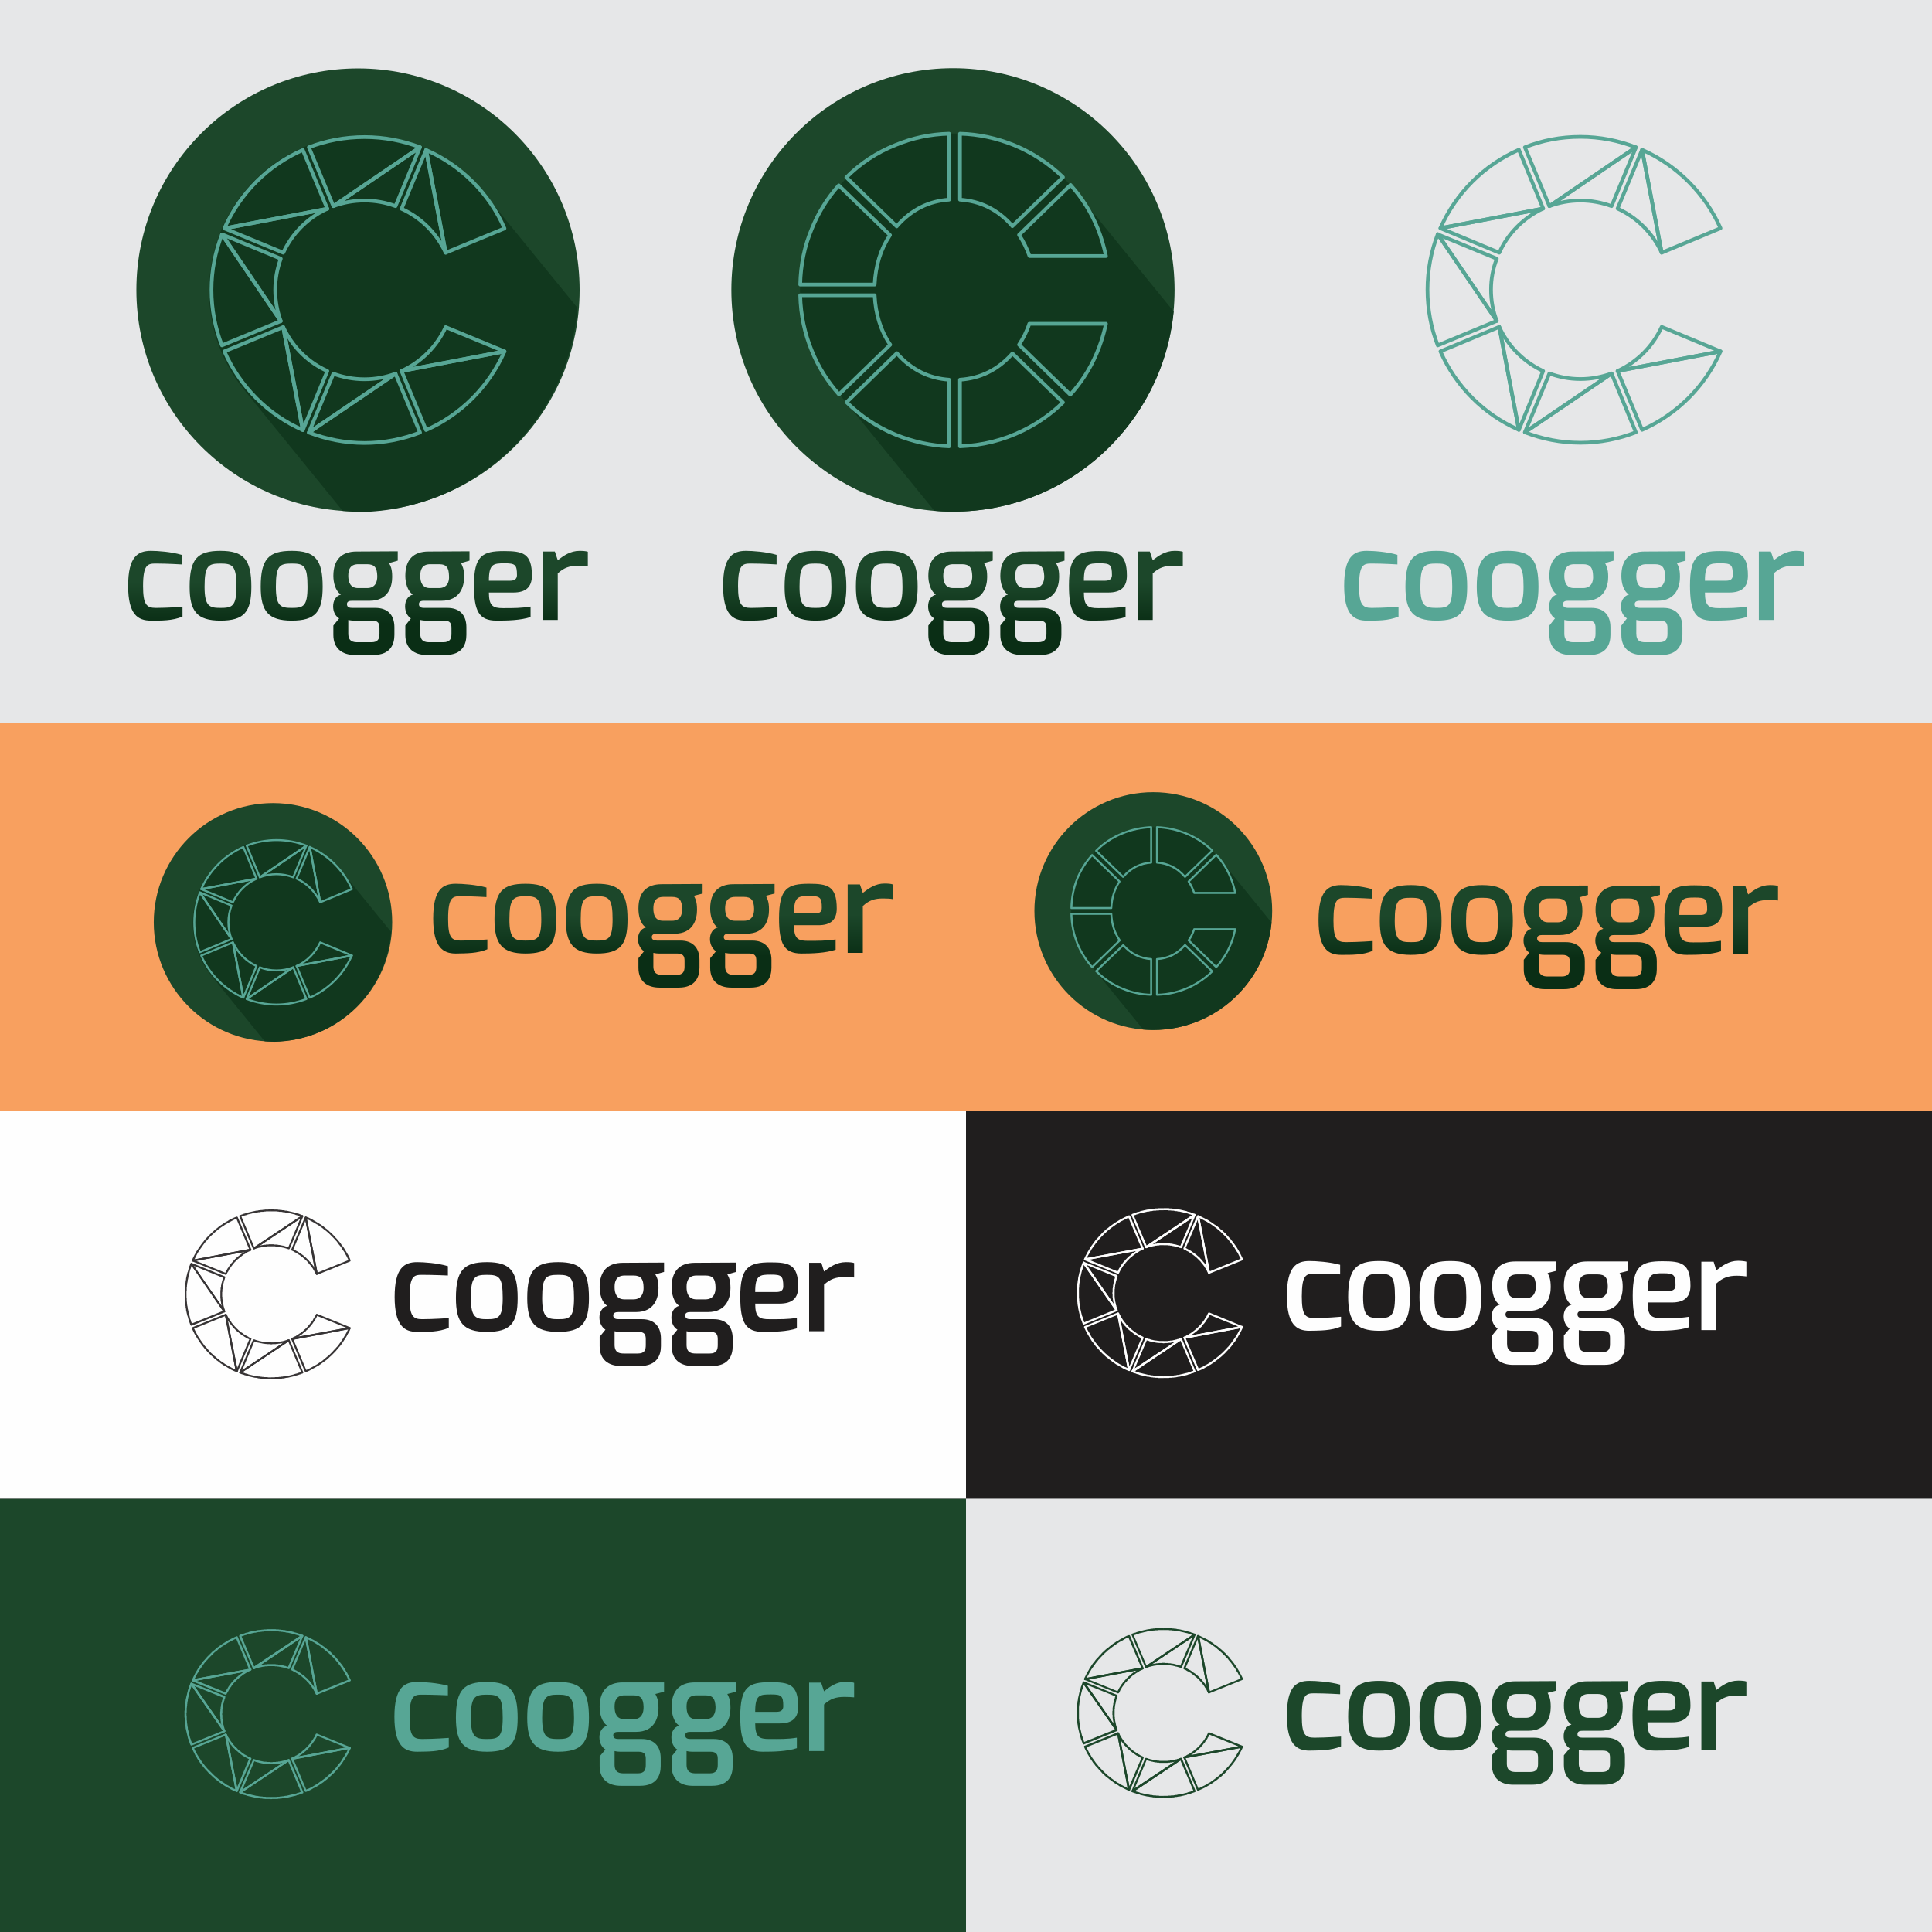 <?xml version="1.0" encoding="UTF-8"?>
<!DOCTYPE svg PUBLIC "-//W3C//DTD SVG 1.1//EN" "http://www.w3.org/Graphics/SVG/1.1/DTD/svg11.dtd">
<!-- Creator: CorelDRAW X7 -->
<svg xmlns="http://www.w3.org/2000/svg" xml:space="preserve" width="86.699mm" height="86.699mm" version="1.1" style="shape-rendering:geometricPrecision; text-rendering:geometricPrecision; image-rendering:optimizeQuality; fill-rule:evenodd; clip-rule:evenodd"
viewBox="0 0 8670 8670"
 xmlns:xlink="http://www.w3.org/1999/xlink">
 <rect x="0" y="0" width="8670" height="8670" fill="#808080" stroke="none"/>
 <defs>
  <style type="text/css">
   <![CDATA[
    .str3 {stroke:#57A695;stroke-width:8.9;stroke-linecap:round;stroke-linejoin:round}
    .str1 {stroke:#57A695;stroke-width:16.59;stroke-linecap:round;stroke-linejoin:round}
    .str2 {stroke:#57A695;stroke-width:16.59;stroke-linecap:round;stroke-linejoin:round}
    .str4 {stroke:#57A695;stroke-width:8.92;stroke-linecap:round;stroke-linejoin:round}
    .str0 {stroke:#57A695;stroke-width:16.6;stroke-linecap:round;stroke-linejoin:round}
    .fil0 {fill:none}
    .fil5 {fill:none;fill-rule:nonzero}
    .fil1 {fill:#FEFEFE}
    .fil2 {fill:#E6E7E8}
    .fil9 {fill:#F8A05F}
    .fil10 {fill:#201E1E}
    .fil4 {fill:#11381E}
    .fil3 {fill:#1C472A}
    .fil15 {fill:#FEFEFE;fill-rule:nonzero}
    .fil11 {fill:#373435;fill-rule:nonzero}
    .fil7 {fill:#57A695;fill-rule:nonzero}
    .fil12 {fill:#201E1E;fill-rule:nonzero}
    .fil16 {fill:#1C472A;fill-rule:nonzero}
    .fil6 {fill:url(#id0);fill-rule:nonzero}
    .fil14 {fill:url(#id1);fill-rule:nonzero}
    .fil13 {fill:url(#id2);fill-rule:nonzero}
    .fil8 {fill:url(#id3);fill-rule:nonzero}
   ]]>
  </style>
  <linearGradient id="id0" gradientUnits="userSpaceOnUse" x1="1606.57" y1="2611.82" x2="1606.57" y2="2798.52">
   <stop offset="0" style="stop-opacity:1; stop-color:#1C472A"/>
   <stop offset="1" style="stop-opacity:1; stop-color:#0A2E15"/>
  </linearGradient>
  <linearGradient id="id1" gradientUnits="userSpaceOnUse" xlink:href="#id0" x1="6948.18" y1="4111.86" x2="6948.18" y2="4298.56">
  </linearGradient>
  <linearGradient id="id2" gradientUnits="userSpaceOnUse" xlink:href="#id0" x1="2975.08" y1="4105.13" x2="2975.08" y2="4291.83">
  </linearGradient>
  <linearGradient id="id3" gradientUnits="userSpaceOnUse" xlink:href="#id0" x1="4276.6" y1="2611.82" x2="4276.6" y2="2798.52">
  </linearGradient>
 </defs>
 <g id="Layer_x0020_1">
  <rect class="fil0" width="8670" height="8670"/>
  <rect class="fil1" y="4985" width="4335" height="1740"/>
  <rect class="fil2" width="8670" height="3245"/>
  <g id="_444975896">
   <g>
    <path class="fil3" d="M4277 306c549,0 994,446 994,995 0,549 -445,995 -994,995 -550,0 -995,-446 -995,-995 0,-549 445,-995 995,-995z"/>
    <path class="fil4" d="M5267 1398c-49,504 -474,898 -990,898 -29,0 -57,-1 -84,-4l-444 -545c-100,-121 -159,-277 -159,-446 0,-388 312,-702 696,-702 217,0 410,100 538,255l443 544z"/>
    <g>
     <path class="fil5 str0" d="M4770 1806c-52,51 -112,93 -179,126 -89,44 -184,67 -283,71l0 -299c91,-6 169,-44 232,-114l3 -4 227 220zm193 -353c-6,28 -13,54 -22,81 -24,72 -59,139 -106,199 -10,13 -21,26 -32,38l-230 -224c19,-29 35,-60 46,-94l344 0zm-159 -623c52,58 93,123 122,195 16,40 28,81 37,124l-343 0c-12,-34 -27,-65 -47,-95l231 -224zm-496 -230c84,2 164,20 242,51 82,34 156,82 220,144l-227 220 -3 -4c-63,-71 -141,-109 -232,-115l0 -296zm-283 985l3 4c64,71 141,109 231,115l0 299c-83,-3 -163,-21 -239,-52 -83,-34 -157,-83 -221,-146l226 -220zm-100 -260c4,84 27,159 70,222l-230 223c-52,-59 -93,-124 -122,-196 -32,-77 -50,-161 -52,-249l334 0zm-127 -529c63,-63 137,-112 220,-145 77,-32 157,-49 241,-51l0 296c-90,6 -167,44 -231,115l-4 5 -226 -220zm-207 481c2,-89 19,-172 52,-250 29,-72 69,-137 121,-195l230 223c-42,63 -65,137 -69,222l-334 0z"/>
    </g>
   </g>
   <g id="_451104096">
    <path class="fil3" d="M1607 307c549,0 994,445 994,994 0,549 -445,994 -994,994 -550,0 -995,-445 -995,-994 0,-549 445,-994 995,-994z"/>
    <path class="fil4" d="M2591 1381c-38,492 -435,884 -930,915 -13,0 -26,1 -39,1 -28,0 -56,-2 -84,-4l-442 -543c-99,-121 -158,-276 -158,-445 0,-386 310,-699 694,-699 215,0 408,99 535,255l424 520z"/>
    <g>
     <g>
      <path class="fil0 str1" d="M2000 1134c-40,-87 -110,-157 -198,-197l110 -264 88 461z"/>
     </g>
     <g>
      <path class="fil0 str1" d="M1912 673l4 2c155,69 280,194 348,350l-264 109 -88 -461z"/>
     </g>
     <g>
      <path class="fil0 str1" d="M1469 937l-3 1c-86,40 -155,110 -195,196l-264 -109 462 -88z"/>
     </g>
     <g>
      <path class="fil0 str1" d="M1007 1025c69,-157 195,-283 352,-352l110 264 -462 88z"/>
     </g>
     <g>
      <path class="fil0 str1" d="M996 1052l6 2 258 107c-16,44 -25,91 -25,140 0,49 9,96 25,140l-264 -389z"/>
     </g>
     <g>
      <path class="fil0 str1" d="M996 1550c-30,-77 -47,-161 -47,-249 0,-88 17,-172 47,-249l264 389 -264 109z"/>
     </g>
     <g>
      <path class="fil0 str1" d="M1271 1468c2,5 5,9 7,14 41,81 108,146 191,183l-110 265 -88 -462z"/>
     </g>
     <g>
      <path class="fil0 str1" d="M1359 1930c-157,-69 -283,-196 -352,-353l264 -109 88 462z"/>
     </g>
     <g>
      <path class="fil0 str1" d="M1386 1941l110 -264c43,16 90,25 140,25 49,0 96,-9 139,-25l-389 264z"/>
     </g>
     <g>
      <path class="fil0 str1" d="M1885 1941c-78,30 -162,47 -249,47 -88,0 -172,-17 -250,-47l389 -264 110 264z"/>
     </g>
     <g>
      <path class="fil0 str1" d="M1802 1665c88,-40 158,-110 198,-197l264 109 -462 88z"/>
     </g>
     <g>
      <path class="fil0 str1" d="M2264 1577c-69,157 -195,284 -352,353l-110 -265 462 -88z"/>
     </g>
     <g>
      <path class="fil0 str1" d="M1885 661l-2 4 -108 260c-43,-16 -90,-25 -139,-25 -50,0 -97,9 -140,25l389 -264z"/>
     </g>
     <g>
      <path class="fil0 str1" d="M1636 615c87,0 171,16 249,46l-389 264 -110 -264c78,-30 162,-46 250,-46z"/>
     </g>
    </g>
   </g>
   <g>
    <g>
     <path class="fil0 str2" d="M7457 1134c-40,-88 -111,-158 -198,-198l110 -264 88 462z"/>
    </g>
    <g>
     <path class="fil0 str2" d="M7369 672l4 2c155,70 279,195 348,350l-264 110 -88 -462z"/>
    </g>
    <g>
     <path class="fil0 str2" d="M6925 936l-3 1c-85,41 -155,110 -194,197l-264 -110 461 -88z"/>
    </g>
    <g>
     <path class="fil0 str2" d="M6464 1024c69,-157 195,-283 352,-352l109 264 -461 88z"/>
    </g>
    <g>
     <path class="fil0 str2" d="M6452 1051l6 3 259 107c-17,43 -26,90 -26,139 0,50 9,97 26,140l-265 -389z"/>
    </g>
    <g>
     <path class="fil0 str2" d="M6452 1550c-30,-78 -46,-162 -46,-250 0,-87 16,-171 46,-249l265 389 -265 110z"/>
    </g>
    <g>
     <path class="fil0 str2" d="M6728 1467c2,5 4,10 7,15 41,80 108,145 190,183l-109 264 -88 -462z"/>
    </g>
    <g>
     <path class="fil0 str2" d="M6816 1929c-157,-69 -283,-195 -352,-352l264 -110 88 462z"/>
    </g>
    <g>
     <path class="fil0 str2" d="M6843 1940l110 -264c43,16 90,25 139,25 49,0 96,-9 140,-25l-389 264z"/>
    </g>
    <g>
     <path class="fil0 str2" d="M7341 1940c-77,30 -161,47 -249,47 -88,0 -172,-17 -249,-47l389 -264 109 264z"/>
    </g>
    <g>
     <path class="fil0 str2" d="M7259 1665c87,-40 158,-110 198,-198l264 110 -462 88z"/>
    </g>
    <g>
     <path class="fil0 str2" d="M7721 1577c-69,157 -196,283 -352,352l-110 -264 462 -88z"/>
    </g>
    <g>
     <path class="fil0 str2" d="M7341 661l-1 4 -108 260c-44,-16 -91,-25 -140,-25 -49,0 -96,9 -139,25l388 -264z"/>
    </g>
    <g>
     <path class="fil0 str2" d="M7092 614c88,0 172,17 249,47l-388 264 -110 -264c77,-31 161,-47 249,-47z"/>
    </g>
   </g>
   <path class="fil6" d="M575 2629c0,129 44,156 102,156 48,0 96,1 142,-18l0 -44c0,0 -67,5 -120,5 -42,0 -57,-16 -57,-98 0,-97 21,-101 57,-101 51,0 116,4 116,4l0 -43c-47,-14 -108,-18 -138,-18 -59,0 -102,27 -102,157zm343 4c0,-95 17,-104 71,-104 55,0 72,9 72,104 0,89 -20,95 -72,95 -49,0 -71,-7 -71,-95zm-67 0c0,110 33,152 138,152 106,0 139,-38 139,-152 0,-122 -34,-161 -139,-161 -103,0 -138,36 -138,161zm387 0c0,-95 17,-104 71,-104 55,0 71,9 71,104 0,89 -19,95 -71,95 -49,0 -71,-7 -71,-95zm-68 0c0,110 34,152 139,152 106,0 139,-38 139,-152 0,-122 -34,-161 -139,-161 -103,0 -139,36 -139,161zm393 -49c0,-26 7,-52 45,-52l39 0c35,0 45,17 46,52 1,27 -9,55 -45,55l-41 0c-35,0 -44,-27 -44,-55zm0 259l0 -61c0,0 12,3 25,3l82 0c27,0 33,12 33,33l0 26c0,22 -6,38 -36,38l-62 0c-21,0 -42,-4 -42,-39l0 0zm-68 -122c0,24 10,44 27,54l-26 32 0 42c0,61 40,90 94,90l87 0c76,0 93,-49 93,-90l0 -34c0,-57 -32,-87 -85,-87l-104 0c-13,0 -24,-3 -24,-17 0,-14 14,-15 24,-15l78 0c85,0 101,-66 101,-107 0,-39 -8,-50 -14,-62l39 -11 0 -42 -185 1c-66,0 -104,36 -104,109 0,30 9,68 34,84 -25,7 -35,30 -35,53zm391 -137c0,-26 7,-52 45,-52l39 0c35,0 44,17 45,52 2,27 -8,55 -45,55l-41 0c-34,0 -43,-27 -43,-55zm0 259l0 -61c0,0 12,3 25,3l81 0c28,0 34,12 34,33l0 26c0,22 -6,38 -37,38l-61 0c-21,0 -42,-4 -42,-39l0 0zm-68 -122c0,24 10,44 26,54l-25 32 0 42c0,61 40,90 94,90l87 0c76,0 93,-49 93,-90l0 -34c0,-57 -32,-87 -85,-87l-105 0c-12,0 -23,-3 -23,-17 0,-14 14,-15 23,-15l78 0c85,0 102,-66 102,-107 0,-39 -9,-50 -14,-62l38 -11 0 -42 -184 1c-67,0 -104,36 -104,109 0,30 9,68 34,84 -25,7 -35,30 -35,53zm376 -115c0,-76 20,-78 71,-78 47,0 55,6 55,53 0,16 -10,25 -30,25l-96 0zm-67 21c0,116 23,158 101,158 48,0 108,-1 153,-16l0 -47c-43,7 -75,7 -124,7 -44,0 -63,-9 -63,-70l110 0c55,0 83,-24 83,-76 0,-101 -42,-110 -126,-110 -96,0 -134,21 -134,154zm309 155l67 0 0 -209c29,-26 53,-34 91,-34 17,0 36,1 44,2l0 -65c-8,-3 -23,-4 -37,-4 -42,0 -72,22 -98,42l-13 -39 -54 0 0 307z"/>
   <path class="fil7" d="M6032 2629c0,129 44,156 101,156 48,0 97,1 143,-18l0 -44c0,0 -68,5 -121,5 -41,0 -56,-16 -56,-98 0,-97 20,-101 56,-101 52,0 116,4 116,4l0 -43c-46,-14 -108,-18 -138,-18 -59,0 -101,27 -101,157zm342 4c0,-95 18,-104 72,-104 55,0 71,9 71,104 0,89 -19,95 -71,95 -49,0 -72,-7 -72,-95zm-67 0c0,110 34,152 139,152 106,0 138,-38 138,-152 0,-122 -33,-161 -138,-161 -103,0 -139,36 -139,161zm387 0c0,-95 18,-104 72,-104 55,0 71,9 71,104 0,89 -20,95 -71,95 -49,0 -72,-7 -72,-95zm-67 0c0,110 34,152 139,152 106,0 138,-38 138,-152 0,-122 -33,-161 -138,-161 -103,0 -139,36 -139,161zm393 -49c0,-26 7,-52 45,-52l39 0c34,0 44,17 45,52 2,27 -8,55 -45,55l-41 0c-34,0 -43,-27 -43,-55zm0 259l0 -61c0,0 11,3 25,3l81 0c28,0 34,12 34,33l0 26c0,22 -6,38 -37,38l-61 0c-21,0 -42,-4 -42,-39l0 0zm-68 -122c0,24 10,44 26,54l-25 32 0 42c0,61 40,90 94,90l87 0c76,0 93,-49 93,-90l0 -34c0,-57 -32,-87 -85,-87l-105 0c-12,0 -23,-3 -23,-17 0,-14 14,-15 23,-15l78 0c85,0 102,-66 102,-107 0,-39 -9,-50 -14,-62l38 -11 0 -42 -184 1c-67,0 -104,36 -104,109 0,30 9,68 34,84 -25,7 -35,30 -35,53zm391 -137c0,-26 7,-52 45,-52l39 0c34,0 44,17 45,52 1,27 -8,55 -45,55l-41 0c-35,0 -43,-27 -43,-55zm0 259l0 -61c0,0 11,3 25,3l81 0c27,0 34,12 34,33l0 26c0,22 -6,38 -37,38l-62 0c-21,0 -41,-4 -41,-39l0 0zm-69 -122c0,24 11,44 27,54l-25 32 0 42c0,61 39,90 94,90l87 0c75,0 93,-49 93,-90l0 -34c0,-57 -33,-87 -85,-87l-105 0c-13,0 -24,-3 -24,-17 0,-14 15,-15 24,-15l78 0c85,0 101,-66 101,-107 0,-39 -8,-50 -14,-62l39 -11 0 -42 -184 1c-67,0 -104,36 -104,109 0,30 8,68 34,84 -25,7 -36,30 -36,53zm377 -115c0,-76 20,-78 70,-78 48,0 55,6 55,53 0,16 -9,25 -29,25l-96 0zm-67 21c0,116 23,158 101,158 48,0 108,-1 153,-16l0 -47c-44,7 -75,7 -125,7 -44,0 -62,-9 -62,-70l109 0c56,0 84,-24 84,-76 0,-101 -43,-110 -126,-110 -96,0 -134,21 -134,154zm309 155l67 0 0 -209c29,-26 53,-34 91,-34 17,0 36,1 44,2l0 -65c-8,-3 -23,-4 -37,-4 -42,0 -72,22 -98,42l-13 -39 -54 0 0 307z"/>
   <path class="fil8" d="M3245 2629c0,129 44,156 102,156 48,0 96,1 142,-18l0 -44c0,0 -67,5 -120,5 -42,0 -57,-16 -57,-98 0,-97 21,-101 57,-101 51,0 116,4 116,4l0 -43c-47,-14 -108,-18 -138,-18 -59,0 -102,27 -102,157zm343 4c0,-95 17,-104 71,-104 55,0 72,9 72,104 0,89 -20,95 -72,95 -49,0 -71,-7 -71,-95zm-67 0c0,110 33,152 138,152 106,0 139,-38 139,-152 0,-122 -34,-161 -139,-161 -102,0 -138,36 -138,161zm387 0c0,-95 17,-104 71,-104 55,0 71,9 71,104 0,89 -19,95 -71,95 -49,0 -71,-7 -71,-95zm-67 0c0,110 33,152 138,152 106,0 139,-38 139,-152 0,-122 -34,-161 -139,-161 -103,0 -138,36 -138,161zm392 -49c0,-26 7,-52 45,-52l39 0c35,0 45,17 46,52 1,27 -9,55 -45,55l-41 0c-35,0 -44,-27 -44,-55zm0 259l0 -61c0,0 12,3 25,3l82 0c27,0 33,12 33,33l0 26c0,22 -6,38 -36,38l-62 0c-21,0 -42,-4 -42,-39l0 0zm-68 -122c0,24 10,44 27,54l-26 32 0 42c0,61 40,90 94,90l87 0c76,0 93,-49 93,-90l0 -34c0,-57 -32,-87 -85,-87l-104 0c-13,0 -24,-3 -24,-17 0,-14 14,-15 24,-15l78 0c85,0 101,-66 101,-107 0,-39 -8,-50 -14,-62l39 -11 0 -42 -185 1c-66,0 -104,36 -104,109 0,30 9,68 34,84 -25,7 -35,30 -35,53zm391 -137c0,-26 7,-52 45,-52l39 0c35,0 44,17 46,52 1,27 -9,55 -46,55l-41 0c-34,0 -43,-27 -43,-55zm0 259l0 -61c0,0 12,3 25,3l81 0c28,0 34,12 34,33l0 26c0,22 -6,38 -37,38l-61 0c-21,0 -42,-4 -42,-39l0 0zm-68 -122c0,24 10,44 26,54l-25 32 0 42c0,61 40,90 94,90l87 0c76,0 93,-49 93,-90l0 -34c0,-57 -32,-87 -85,-87l-105 0c-12,0 -23,-3 -23,-17 0,-14 14,-15 23,-15l78 0c85,0 102,-66 102,-107 0,-39 -8,-50 -14,-62l38 -11 0 -42 -184 1c-67,0 -104,36 -104,109 0,30 9,68 34,84 -25,7 -35,30 -35,53zm376 -115c0,-76 20,-78 71,-78 47,0 55,6 55,53 0,16 -10,25 -30,25l-96 0zm-67 21c0,116 23,158 101,158 48,0 109,-1 153,-16l0 -47c-43,7 -75,7 -124,7 -44,0 -63,-9 -63,-70l110 0c55,0 83,-24 83,-76 0,-101 -42,-110 -126,-110 -96,0 -134,21 -134,154zm309 155l67 0 0 -209c29,-26 53,-34 91,-34 17,0 36,1 44,2l0 -65c-8,-3 -23,-4 -37,-4 -42,0 -72,22 -98,42l-13 -39 -54 0 0 307z"/>
  </g>
  <rect class="fil9" y="3245" width="8670" height="1740"/>
  <rect class="fil10" x="4335" y="4985" width="4335" height="1740"/>
  <g>
   <g>
    <path class="fil11" d="M1307 5607l8 3 -2 -5 4 2 5 2 4 2 5 3 4 2 5 3 4 3 4 2 4 3 4 3 4 3 4 3 4 4 4 3 3 3 4 4 4 3 3 4 3 4 4 3 3 4 3 4 3 4 3 4 3 4 3 5 2 4 3 4 2 5 3 4 2 4 2 5 -7 4 -2 -5 -3 -4 -2 -4 -2 -5 -3 -4 -2 -4 -3 -4 -3 -4 -3 -4 -3 -4 -3 -3 -3 -4 -3 -4 -3 -3 -3 -4 -4 -3 -3 -3 -4 -4 -4 -3 -3 -3 -4 -3 -4 -3 -4 -3 -4 -3 -4 -2 -4 -3 -4 -2 -4 -3 -5 -2 -4 -3 -4 -2 -5 -2 -2 -5zm2 5c-2,-1 -3,-3 -2,-5 1,-2 4,-3 6,-2l-4 7zm67 -147l-61 145 -8 -3 61 -145 8 1 0 2zm-8 -3c1,-2 4,-3 6,-2 2,0 3,3 2,5l-8 -3zm49 256l-49 -254 8 -1 50 253 -8 3 -1 -1zm9 -2c0,2 -1,4 -4,5 -2,0 -4,-1 -5,-3l9 -2z"/>
   </g>
   <g>
    <path class="fil11" d="M1373 5468l-2 -1 3 -7 2 1 1 0 -4 7zm3 -7c3,1 4,3 3,5 -1,2 -4,3 -6,2l3 -7zm195 200l-3 -8 -2 5 -4 -7 -4 -8 -4 -8 -4 -7 -4 -8 -5 -7 -5 -7 -4 -7 -5 -7 -6 -7 -5 -7 -5 -7 -6 -6 -6 -7 -6 -6 -6 -6 -6 -6 -6 -6 -7 -6 -6 -5 -7 -5 -7 -6 -7 -5 -7 -5 -7 -5 -8 -4 -7 -5 -8 -4 -7 -4 -8 -4 -8 -4 -8 -4 4 -7 8 3 8 4 8 4 8 5 7 4 8 5 7 4 8 5 7 5 7 5 7 6 7 5 7 6 6 6 7 6 6 6 6 6 6 7 6 6 6 7 6 7 5 6 5 8 6 7 5 7 4 7 5 8 4 7 5 8 4 8 4 8 3 8 -2 6zm2 -6c1,2 0,5 -2,6 -2,1 -4,0 -5,-3l7 -3zm-153 58l148 -60 3 8 -148 60 -6 -3 3 -5zm3 8c-2,1 -5,0 -5,-3 -1,-2 0,-4 2,-5l3 8zm-47 -258l50 253 -9 2 -49 -254 6 -4 2 3zm-8 1c0,-2 1,-4 3,-5 3,0 5,1 5,4l-8 1z"/>
   </g>
   <g>
    <path class="fil11" d="M1121 5605l1 0 4 7 -2 1 -3 -8 0 0zm3 8c-2,1 -5,0 -6,-2 -1,-2 0,-5 3,-6l3 8zm-112 108l3 -8 -6 2 3 -5 2 -4 2 -4 3 -5 2 -4 3 -4 3 -4 2 -4 3 -4 3 -4 3 -4 4 -4 3 -4 3 -3 4 -4 3 -4 4 -3 3 -3 4 -4 4 -3 4 -3 4 -3 4 -3 4 -3 4 -3 4 -2 4 -3 5 -3 4 -2 4 -2 5 -3 5 -2 3 8 -4 2 -5 2 -4 2 -4 3 -4 2 -4 3 -5 2 -4 3 -3 3 -4 3 -4 3 -4 3 -3 3 -4 3 -4 3 -3 3 -3 4 -4 3 -3 4 -3 3 -3 4 -3 4 -3 4 -3 4 -2 3 -3 4 -3 4 -2 5 -2 4 -3 4 -2 4 -2 5 -5 2zm5 -2c-1,2 -3,3 -5,2 -3,-1 -4,-4 -3,-6l8 4zm-150 -66l148 60 -3 8 -148 -60 1 -8 2 0zm-3 8c-2,-1 -3,-4 -3,-6 1,-2 4,-3 6,-2l-3 8zm261 -48l-259 48 -1 -8 258 -49 3 8 -1 1zm-2 -9c2,0 5,1 5,4 1,2 -1,4 -3,5l-2 -9z"/>
   </g>
   <g>
    <path class="fil11" d="M1067 5462l-8 3 5 2 -8 4 -8 4 -8 4 -7 4 -8 4 -8 5 -7 4 -7 5 -8 5 -7 5 -7 5 -7 6 -6 5 -7 6 -6 6 -7 6 -6 6 -6 6 -5 7 -6 6 -6 7 -5 7 -5 7 -5 7 -5 7 -5 7 -5 8 -4 7 -4 8 -4 8 -4 8 -4 7 -8 -3 4 -8 4 -8 4 -8 5 -8 4 -8 5 -7 5 -8 5 -7 5 -7 5 -7 6 -7 5 -7 6 -7 6 -6 6 -7 7 -6 6 -6 7 -6 6 -6 7 -6 7 -5 7 -6 7 -5 8 -5 7 -5 8 -5 8 -4 7 -5 8 -4 8 -4 9 -4 8 -3 6 2zm-6 -2c2,-1 5,0 6,2 0,2 -1,4 -3,5l-3 -7zm59 150l-61 -145 8 -3 61 145 -3 6 -5 -3zm8 -3c1,2 0,4 -2,5 -3,1 -5,0 -6,-2l8 -3zm-263 46l258 -49 2 9 -259 48 -5 -6 4 -2zm1 8c-2,0 -4,-1 -5,-3 0,-3 1,-5 4,-5l1 8z"/>
   </g>
   <g>
    <path class="fil11" d="M861 5677l-4 -1 4 -8 3 1 0 0 -3 8zm3 -8c2,1 3,3 2,6 -1,2 -3,3 -5,2l3 -8zm141 67l-144 -59 3 -8 145 59 2 5 -6 3zm4 -8c2,1 3,3 2,5 -1,2 -3,4 -6,3l4 -8zm-12 80l-8 0 0 0 0 -2 0 -3 0 -2 0 -3 0 -2 0 -3 0 -2 1 -3 0 -3 0 -2 0 -3 1 -2 0 -2 1 -3 0 -2 0 -3 1 -2 0 -3 1 -2 0 -3 1 -2 1 -2 0 -3 1 -2 1 -3 0 -2 1 -2 1 -3 1 -2 0 -2 1 -2 1 -3 8 3 -1 2 -1 3 0 2 -1 2 -1 2 -1 3 0 2 -1 2 -1 2 0 3 -1 2 0 2 -1 3 0 2 -1 2 0 3 -1 2 0 2 0 3 -1 2 0 3 0 2 -1 2 0 3 0 2 0 3 0 2 -1 3 0 2 0 2 0 3 0 2 0 0zm6 79l7 -4 -7 4 -1 -3 -1 -2 0 -2 -1 -3 -1 -2 -1 -2 0 -3 -1 -2 -1 -2 0 -3 -1 -2 -1 -3 0 -2 -1 -2 0 -3 -1 -2 0 -3 0 -2 -1 -3 0 -2 -1 -3 0 -2 0 -3 0 -2 -1 -3 0 -2 0 -3 0 -2 0 -3 0 -2 0 -3 0 -3 8 0 0 3 0 2 0 3 0 2 1 3 0 2 0 3 0 2 0 2 1 3 0 2 0 3 1 2 0 2 0 3 1 2 0 2 1 3 0 2 1 2 0 3 1 2 0 2 1 3 1 2 0 2 1 2 1 3 1 2 0 2 1 2 1 3 -8 3zm8 -3c1,2 0,4 -3,5 -2,1 -4,0 -5,-2l8 -3zm-149 -215l148 214 -7 4 -147 -213 5 -6 1 1zm-6 5c-2,-2 -1,-4 1,-6 2,-1 4,-1 5,1l-6 5z"/>
   </g>
   <g>
    <path class="fil11" d="M829 5808l8 0 0 0 0 5 0 4 0 5 1 4 0 5 0 4 0 4 1 5 0 4 1 4 0 5 1 4 1 4 0 5 1 4 1 4 1 4 1 5 0 4 1 4 1 4 2 4 1 4 1 4 1 5 1 4 2 4 1 4 1 4 2 4 1 4 2 4 -8 3 -2 -4 -1 -4 -2 -5 -1 -4 -1 -4 -2 -4 -1 -4 -1 -4 -1 -4 -2 -5 -1 -4 -1 -4 -1 -4 -1 -5 -1 -4 -1 -4 0 -5 -1 -4 -1 -4 0 -5 -1 -4 -1 -5 0 -4 -1 -4 0 -5 0 -4 -1 -5 0 -4 0 -5 0 -5 0 -4 0 -5 0 0zm33 -139l-6 5 7 -1 -2 4 -1 4 -2 4 -1 4 -1 4 -2 4 -1 4 -1 4 -1 4 -1 5 -2 4 -1 4 -1 4 0 4 -1 4 -1 5 -1 4 -1 4 0 4 -1 5 -1 4 0 4 -1 5 0 4 -1 4 0 5 0 4 0 5 -1 4 0 4 0 5 0 4 -8 0 0 -4 0 -5 0 -4 0 -5 0 -4 1 -5 0 -4 0 -5 1 -4 0 -5 1 -4 1 -5 0 -4 1 -4 1 -5 0 -4 1 -4 1 -5 1 -4 1 -4 1 -4 1 -5 2 -4 1 -4 1 -4 1 -4 2 -5 1 -4 1 -4 2 -4 1 -4 2 -4 7 -1zm-7 1c1,-2 3,-3 6,-2 2,1 3,3 2,5l-8 -3zm148 217l-147 -213 6 -5 148 214 -1 6 -6 -2zm7 -4c2,2 1,4 -1,5 -2,2 -4,1 -6,-1l7 -4zm-153 58l148 -60 4 8 -148 60 -6 -2 2 -6zm4 8c-3,1 -5,0 -6,-2 -1,-2 0,-5 2,-6l4 8z"/>
   </g>
   <g>
    <path class="fil11" d="M1021 5906l-8 4 0 0 0 -1 0 0 0 0 0 0 0 0 0 -1 -1 0 0 0 0 0 0 -1 0 0 0 0 0 0 0 -1 0 0 -1 0 0 0 0 -1 0 0 0 0 0 0 0 -1 0 0 -1 0 0 0 0 -1 0 0 0 0 0 0 0 -1 0 0 -1 0 8 -4 0 0 0 1 0 0 1 0 0 0 0 1 0 0 0 0 0 0 0 1 0 0 1 0 0 0 0 1 0 0 0 0 0 0 0 0 0 1 0 0 1 0 0 0 0 1 0 0 0 0 0 0 0 1 0 0 1 0 0 0 0 1 0 0 0 0zm0 0c1,2 0,4 -2,6 -2,1 -5,0 -6,-2l8 -4zm107 104l-8 -3 2 5 -4 -2 -5 -2 -4 -2 -4 -2 -4 -3 -4 -2 -4 -3 -4 -2 -4 -3 -4 -3 -4 -3 -4 -3 -3 -3 -4 -3 -4 -3 -3 -3 -3 -3 -4 -4 -3 -3 -3 -4 -3 -3 -3 -4 -3 -3 -3 -4 -3 -4 -3 -4 -3 -4 -2 -4 -3 -4 -2 -4 -2 -4 -3 -4 8 -4 2 4 2 4 3 4 2 4 2 4 3 3 3 4 2 4 3 3 3 4 3 3 3 4 3 3 3 3 3 4 4 3 3 3 3 3 4 3 4 3 3 3 4 2 4 3 3 3 4 2 4 3 4 2 4 2 4 2 4 3 4 2 5 2 2 5zm-2 -5c2,0 3,3 2,5 -1,2 -4,3 -6,2l4 -7zm-67 147l61 -145 8 3 -61 145 -9 -1 1 -2zm8 3c-1,2 -4,3 -6,2 -2,-1 -3,-3 -2,-5l8 3zm-50 -256l50 254 -9 1 -49 -253 8 -3 0 1zm-8 2c0,-2 1,-5 3,-5 3,-1 5,1 5,3l-8 2z"/>
   </g>
   <g>
    <path class="fil11" d="M864 5956l3 8 2 -6 4 8 4 8 4 8 4 7 4 8 5 7 5 8 5 7 5 7 5 7 5 7 6 6 6 7 5 6 6 7 6 6 7 6 6 6 7 5 6 6 7 5 7 6 7 5 8 5 7 5 7 4 8 5 8 4 7 4 8 4 8 4 8 3 -3 8 -8 -3 -9 -4 -8 -4 -8 -5 -7 -4 -8 -5 -8 -4 -7 -5 -8 -5 -7 -6 -7 -5 -7 -5 -7 -6 -6 -6 -7 -6 -6 -6 -7 -7 -6 -6 -6 -7 -6 -6 -5 -7 -6 -7 -5 -7 -5 -7 -5 -8 -5 -7 -5 -8 -4 -7 -5 -8 -4 -8 -4 -8 -4 -8 3 -6zm-3 6c0,-2 0,-5 3,-6 2,-1 4,0 5,2l-8 4zm154 -58l-148 60 -3 -8 148 -60 5 3 -2 5zm-3 -8c2,-1 4,0 5,2 1,3 0,5 -2,6l-3 -8zm46 258l-49 -253 8 -2 50 254 -6 4 -3 -3zm9 -1c0,2 -1,4 -4,4 -2,1 -4,-1 -5,-3l9 -1z"/>
   </g>
   <g>
    <path class="fil11" d="M1143 6016l-61 145 -8 -3 61 -145 6 -2 2 5zm-8 -3c1,-2 4,-3 6,-2 2,1 3,3 2,5l-8 -3zm82 11l0 9 0 0 -2 0 -3 -1 -2 0 -3 0 -3 0 -2 0 -3 0 -2 0 -3 -1 -2 0 -3 0 -3 -1 -2 0 -3 0 -2 -1 -3 0 -2 -1 -3 0 -2 -1 -3 0 -2 -1 -2 0 -3 -1 -2 0 -3 -1 -2 -1 -2 -1 -3 0 -2 -1 -3 -1 -2 -1 -2 0 3 -8 2 0 2 1 2 1 3 1 2 0 2 1 3 1 2 0 2 1 3 1 2 0 2 1 3 0 2 1 2 0 3 1 2 0 3 0 2 1 3 0 2 0 2 1 3 0 2 0 3 0 2 1 3 0 2 0 3 0 2 0 3 0 2 0 0 0zm81 -6l-5 -7 4 8 -2 0 -3 1 -2 1 -2 1 -3 0 -2 1 -2 1 -3 1 -2 0 -3 1 -2 0 -3 1 -2 0 -3 1 -2 0 -3 1 -2 0 -3 1 -2 0 -3 0 -2 1 -3 0 -2 0 -3 1 -2 0 -3 0 -3 0 -2 0 -3 0 -2 0 -3 1 -3 0 0 -9 3 0 2 0 3 0 2 0 3 0 2 0 3 -1 2 0 3 0 2 0 3 -1 2 0 3 0 2 -1 3 0 2 0 2 -1 3 0 2 -1 3 0 2 -1 2 0 3 -1 2 -1 2 0 3 -1 2 -1 2 0 2 -1 3 -1 2 -1 2 0 4 7zm-4 -7c2,-1 5,0 6,2 0,2 -1,5 -3,6l-3 -8zm-218 145l217 -145 5 7 -218 145 -6 -5 2 -2zm4 7c-2,1 -4,1 -6,-1 -1,-2 0,-5 2,-6l4 7z"/>
   </g>
   <g>
    <path class="fil11" d="M1217 6189l0 -8 0 0 5 0 5 0 4 0 5 -1 4 0 5 0 4 0 4 -1 5 0 4 -1 5 0 4 -1 5 0 4 -1 4 -1 5 -1 4 0 4 -1 5 -1 4 -1 4 -1 4 -1 4 -1 5 -2 4 -1 4 -1 4 -1 4 -2 4 -1 4 -1 4 -2 4 -1 3 8 -4 1 -4 2 -4 1 -4 1 -4 2 -5 1 -4 1 -4 2 -4 1 -5 1 -4 1 -4 1 -5 1 -4 1 -4 1 -5 1 -4 0 -5 1 -4 1 -5 1 -4 0 -5 1 -4 0 -5 1 -4 0 -5 0 -4 1 -5 0 -5 0 -4 0 -5 0 -5 0 0 0zm-141 -33l4 7 -1 -7 4 1 4 2 5 1 4 1 4 2 4 1 4 1 4 1 4 2 5 1 4 1 4 1 4 1 5 1 4 1 4 0 5 1 4 1 4 1 5 0 4 1 4 0 5 1 4 0 5 1 4 0 5 0 4 0 5 1 4 0 5 0 4 0 0 8 -4 0 -5 0 -5 0 -4 0 -5 0 -4 -1 -5 0 -4 0 -5 -1 -5 0 -4 -1 -5 0 -4 -1 -4 -1 -5 -1 -4 0 -5 -1 -4 -1 -5 -1 -4 -1 -4 -1 -5 -1 -4 -1 -4 -1 -4 -2 -5 -1 -4 -1 -4 -2 -4 -1 -4 -1 -5 -2 -4 -1 0 -8zm0 8c-2,-1 -3,-4 -2,-6 1,-2 3,-3 5,-2l-3 8zm222 -146l-218 145 -4 -7 217 -145 7 2 -2 5zm-5 -7c2,-1 5,-1 6,1 1,2 1,5 -1,6l-5 -7zm60 150l-61 -145 8 -3 61 145 -3 6 -5 -3zm8 -3c1,2 0,5 -2,5 -3,1 -5,0 -6,-2l8 -3z"/>
   </g>
   <g>
    <path class="fil11" d="M1423 5896l-3 8 5 -2 -2 4 -2 5 -3 4 -2 5 -3 4 -2 4 -3 4 -3 4 -3 5 -3 3 -3 4 -3 4 -4 4 -3 4 -3 3 -4 4 -4 3 -3 4 -4 3 -4 3 -4 3 -4 4 -4 3 -4 2 -4 3 -4 3 -5 3 -4 2 -5 2 -4 3 -5 2 -4 2 -4 -7 5 -3 4 -2 4 -2 5 -2 4 -3 4 -2 4 -3 4 -3 4 -2 4 -3 4 -3 4 -3 3 -3 4 -4 4 -3 3 -3 4 -4 3 -3 3 -4 3 -3 3 -4 3 -4 3 -4 3 -3 3 -4 3 -4 2 -5 3 -4 2 -4 2 -4 3 -4 2 -5 5 -2zm-5 2c1,-2 3,-3 5,-2 2,1 3,4 2,6l-7 -4zm150 66l-148 -60 3 -8 148 60 -1 8 -2 0zm3 -8c2,1 3,3 2,6 0,2 -3,3 -5,2l3 -8zm-261 48l259 -48 1 8 -258 49 -3 -8 1 -1zm2 9c-3,0 -5,-2 -5,-4 -1,-2 1,-4 3,-5l2 9z"/>
   </g>
   <g>
    <path class="fil11" d="M1368 6155l8 -3 -5 -3 8 -3 8 -4 8 -4 7 -4 8 -4 8 -5 7 -4 7 -5 8 -5 7 -5 7 -6 6 -5 7 -6 7 -5 6 -6 6 -6 6 -6 6 -7 6 -6 6 -7 6 -6 5 -7 5 -7 5 -7 5 -7 5 -8 4 -7 5 -8 4 -7 4 -8 4 -8 4 -8 7 4 -3 8 -4 8 -5 8 -4 8 -4 7 -5 8 -5 7 -5 8 -5 7 -5 7 -6 7 -6 7 -5 6 -6 7 -6 6 -7 7 -6 6 -7 6 -6 6 -7 6 -7 5 -7 5 -8 6 -7 5 -7 5 -8 4 -8 5 -8 4 -8 5 -8 4 -8 4 -8 3 -6 -2zm6 2c-2,1 -5,0 -6,-2 -1,-2 0,-5 3,-6l3 8zm-59 -150l61 145 -8 3 -61 -145 3 -6 5 3zm-8 3c-1,-2 0,-5 2,-6 2,0 5,1 6,3l-8 3zm263 -46l-258 49 -2 -9 259 -48 4 6 -3 2zm-1 -8c2,-1 4,1 5,3 0,3 -1,5 -4,5l-1 -8z"/>
   </g>
   <g>
    <path class="fil11" d="M1352 5458l1 -2 8 3 -1 2 0 0 -8 -3zm8 3c-1,2 -3,3 -6,2 -2,-1 -3,-3 -2,-5l8 3zm-68 140l60 -143 8 3 -60 143 -6 2 -2 -5zm8 3c-1,2 -4,3 -6,2 -2,-1 -3,-3 -2,-5l8 3zm-83 -11l0 -9 0 0 3 0 3 0 2 0 3 0 2 1 3 0 3 0 2 0 3 0 2 1 3 0 2 0 3 1 2 0 3 0 2 1 3 0 2 1 3 0 2 1 3 0 2 1 3 1 2 0 3 1 2 1 2 0 3 1 2 1 2 1 3 0 2 1 -3 8 -2 -1 -2 0 -3 -1 -2 -1 -2 -1 -2 0 -3 -1 -2 -1 -2 0 -3 -1 -2 0 -3 -1 -2 0 -2 -1 -3 0 -2 -1 -2 0 -3 -1 -2 0 -3 0 -2 -1 -3 0 -2 0 -3 0 -2 -1 -3 0 -2 0 -3 0 -2 0 -3 0 -2 0 -3 0 0 0zm-80 6l5 7 -4 -8 2 -1 2 0 3 -1 2 -1 3 -1 2 0 2 -1 3 -1 2 0 3 -1 2 -1 2 0 3 -1 2 0 3 -1 2 0 3 -1 2 0 3 0 2 -1 3 0 3 0 2 -1 3 0 2 0 3 0 2 0 3 -1 3 0 2 0 3 0 2 0 0 9 -2 0 -3 0 -2 0 -3 0 -2 0 -3 0 -2 0 -3 1 -2 0 -3 0 -2 0 -2 1 -3 0 -2 0 -3 1 -2 0 -3 1 -2 0 -2 1 -3 0 -2 1 -2 0 -3 1 -2 0 -2 1 -3 1 -2 0 -2 1 -3 1 -2 1 -2 0 -2 1 -4 -7zm4 7c-3,1 -5,0 -6,-2 -1,-3 1,-5 3,-6l3 8zm218 -145l-217 145 -5 -7 218 -145 6 5 -2 2zm-4 -7c2,-2 4,-1 5,1 2,2 1,4 -1,6l-4 -7z"/>
   </g>
   <g>
    <path class="fil11" d="M1359 5461l-4 -7 0 7 -4 -1 -4 -2 -4 -1 -4 -2 -4 -1 -4 -1 -4 -1 -4 -2 -5 -1 -4 -1 -4 -1 -4 -1 -4 -1 -5 -1 -4 -1 -4 -1 -5 0 -4 -1 -4 -1 -5 0 -4 -1 -5 -1 -4 0 -5 0 -4 -1 -4 0 -5 -1 -4 0 -5 0 -4 0 -5 0 -5 0 0 -9 5 0 5 0 4 1 5 0 5 0 4 0 5 1 4 0 5 1 4 0 5 1 4 0 5 1 4 1 5 0 4 1 5 1 4 1 4 1 5 1 4 1 4 1 5 1 4 1 4 1 4 2 5 1 4 1 4 2 4 1 4 2 4 1 1 8zm-1 -8c3,1 4,4 3,6 -1,2 -3,3 -6,2l3 -8zm-221 146l218 -145 4 7 -217 145 -7 -2 2 -5zm5 7c-2,1 -5,0 -6,-1 -2,-2 -1,-5 1,-6l5 7zm-60 -150l61 145 -8 3 -61 -145 2 -6 6 3zm-8 3c-1,-2 0,-5 2,-6 2,-1 5,0 6,3l-8 3zm143 -32l0 9 0 0 -4 0 -5 0 -4 0 -5 0 -4 0 -5 1 -4 0 -5 1 -4 0 -5 0 -4 1 -4 1 -5 0 -4 1 -4 1 -5 0 -4 1 -4 1 -5 1 -4 1 -4 1 -4 1 -5 1 -4 1 -4 2 -4 1 -4 1 -4 1 -4 2 -5 1 -4 2 -4 1 -3 -8 4 -1 5 -2 4 -1 4 -2 4 -1 4 -1 5 -2 4 -1 4 -1 4 -1 5 -1 4 -1 4 -1 5 -1 4 -1 5 -1 4 -1 5 0 4 -1 4 -1 5 0 4 -1 5 0 5 -1 4 0 5 -1 4 0 5 0 4 0 5 -1 5 0 4 0 0 0z"/>
   </g>
  </g>
  <path class="fil12" d="M1771 5820c0,130 44,157 101,157 48,0 96,1 142,-18l0 -44c0,0 -67,5 -120,5 -42,0 -56,-16 -56,-98 0,-97 20,-101 56,-101 51,0 116,3 116,3l0 -42c-47,-14 -108,-18 -138,-18 -59,0 -101,27 -101,156zm342 5c0,-95 17,-104 72,-104 55,0 71,9 71,104 0,89 -20,95 -71,95 -49,0 -72,-7 -72,-95zm-67 0c0,110 33,152 139,152 106,0 138,-38 138,-152 0,-122 -34,-161 -138,-161 -103,0 -139,36 -139,161zm387 0c0,-95 17,-104 72,-104 55,0 71,9 71,104 0,89 -20,95 -71,95 -50,0 -72,-7 -72,-95zm-67 0c0,110 33,152 139,152 105,0 138,-38 138,-152 0,-122 -34,-161 -138,-161 -103,0 -139,36 -139,161zm392 -49c0,-26 7,-52 46,-52l38 0c35,0 45,16 46,52 1,27 -9,55 -45,55l-41 0c-35,0 -44,-27 -44,-55zm0 259l0 -61c0,0 12,3 25,3l82 0c27,0 33,12 33,33l0 26c0,22 -5,38 -36,38l-62 0c-21,0 -42,-4 -42,-39l0 0zm-68 -123c0,25 11,45 27,55l-26 32 0 42c0,61 40,89 95,89l86 0c76,0 94,-48 94,-89l0 -34c0,-57 -33,-87 -85,-87l-105 0c-13,0 -24,-3 -24,-17 0,-14 15,-15 24,-15l78 0c85,0 101,-66 101,-107 0,-39 -8,-50 -14,-62l39 -11 0 -42 -185 1c-66,0 -104,35 -104,109 0,30 9,68 34,84 -24,7 -35,30 -35,52zm391 -136c0,-26 7,-52 45,-52l39 0c35,0 45,16 46,52 1,27 -9,55 -45,55l-41 0c-35,0 -44,-27 -44,-55zm0 259l0 -61c0,0 12,3 25,3l82 0c27,0 33,12 33,33l0 26c0,22 -6,38 -36,38l-62 0c-21,0 -42,-4 -42,-39l0 0zm-68 -123c0,25 10,45 27,55l-26 32 0 42c0,61 40,89 94,89l87 0c76,0 93,-48 93,-89l0 -34c0,-57 -32,-87 -85,-87l-104 0c-13,0 -24,-3 -24,-17 0,-14 14,-15 24,-15l78 0c85,0 101,-66 101,-107 0,-39 -8,-50 -14,-62l39 -11 0 -42 -185 1c-66,0 -104,35 -104,109 0,30 9,68 34,84 -25,7 -35,30 -35,52zm376 -114c0,-76 20,-78 71,-78 47,0 55,6 55,53 0,16 -9,25 -30,25l-96 0zm-67 21c0,116 24,158 102,158 48,0 108,-1 152,-16l0 -47c-43,7 -75,6 -124,6 -44,0 -63,-8 -63,-70l110 0c55,0 83,-23 83,-75 0,-102 -42,-110 -125,-110 -96,0 -135,21 -135,154zm309 155l67 0 0 -209c29,-26 54,-34 92,-34 16,0 36,1 43,2l0 -65c-7,-3 -22,-4 -37,-4 -42,0 -72,22 -98,42l-12 -39 -55 0 0 307z"/>
  <g>
   <path class="fil3" d="M5175 3555c295,0 534,239 534,533 0,295 -239,534 -534,534 -294,0 -533,-239 -533,-534 0,-294 239,-533 533,-533z"/>
   <path class="fil4" d="M5706 4140c-26,271 -254,482 -531,482 -15,0 -30,-1 -45,-2l-238 -292c-53,-65 -85,-149 -85,-240 0,-208 167,-376 374,-376 116,0 219,53 288,137l237 291z"/>
   <g>
    <path class="fil5 str3" d="M5440 4359c-28,28 -60,50 -96,68 -48,23 -98,36 -152,37l0 -160c49,-3 91,-23 124,-61l2 -2 122 118zm103 -189c-3,15 -7,29 -11,43 -13,39 -32,75 -57,107 -6,7 -11,14 -17,20l-124 -120c11,-15 19,-32 25,-50l184 0zm-85 -334c28,31 50,66 65,104 9,22 16,44 20,67l-184 0c-6,-18 -14,-35 -25,-51l124 -120zm-266 -124c45,2 88,11 130,28 44,18 84,44 118,77l-122 118 -2 -2c-33,-38 -75,-59 -124,-62l0 -159zm-151 529l1 2c34,38 76,58 124,61l0 160c-45,-1 -87,-10 -128,-27 -45,-18 -84,-45 -119,-79l122 -117zm-54 -140c2,45 14,85 38,119l-124 120c-28,-32 -50,-67 -66,-105 -17,-42 -26,-86 -27,-134l179 0zm-68 -283c34,-34 73,-60 118,-78 41,-17 84,-26 129,-28l0 159c-48,3 -90,24 -124,62l-2 2 -121 -117zm-111 257c1,-47 10,-92 27,-134 16,-38 38,-73 66,-104l123 119c-23,34 -35,74 -37,119l-179 0z"/>
   </g>
   <g>
    <path class="fil3" d="M1225 3604c296,0 535,240 535,535 0,295 -239,535 -535,535 -295,0 -535,-240 -535,-535 0,-295 240,-535 535,-535z"/>
    <path class="fil4" d="M1755 4182c-21,265 -234,476 -500,492 -7,0 -14,1 -21,1 -16,0 -31,-1 -46,-2l-237 -292c-54,-65 -86,-149 -86,-240 0,-207 168,-376 374,-376 116,0 219,53 288,137l228 280z"/>
    <g>
     <g>
      <path class="fil0 str4" d="M1437 4049c-22,-47 -59,-85 -106,-106l59 -142 47 248z"/>
     </g>
     <g>
      <path class="fil0 str4" d="M1390 3801l2 1c83,37 150,105 187,188l-142 59 -47 -248z"/>
     </g>
     <g>
      <path class="fil0 str4" d="M1151 3943l-1 1c-47,21 -84,59 -105,105l-142 -59 248 -47z"/>
     </g>
     <g>
      <path class="fil0 str4" d="M903 3990c37,-84 105,-152 189,-189l59 142 -248 47z"/>
     </g>
     <g>
      <path class="fil0 str4" d="M897 4005l3 1 139 58c-9,23 -14,49 -14,75 0,26 5,52 14,75l-142 -209z"/>
     </g>
     <g>
      <path class="fil0 str4" d="M897 4273c-17,-42 -25,-87 -25,-134 0,-47 9,-92 25,-134l142 209 -142 59z"/>
     </g>
     <g>
      <path class="fil0 str4" d="M1045 4229c1,2 2,5 4,7 22,44 58,79 102,99l-59 142 -47 -248z"/>
     </g>
     <g>
      <path class="fil0 str4" d="M1092 4477c-84,-37 -152,-105 -189,-189l142 -59 47 248z"/>
     </g>
     <g>
      <path class="fil0 str4" d="M1107 4483l59 -142c23,9 48,14 75,14 26,0 52,-5 75,-14l-209 142z"/>
     </g>
     <g>
      <path class="fil0 str4" d="M1375 4483c-42,16 -87,25 -134,25 -47,0 -93,-9 -134,-25l209 -142 59 142z"/>
     </g>
     <g>
      <path class="fil0 str4" d="M1331 4335c47,-21 84,-59 106,-106l142 59 -248 47z"/>
     </g>
     <g>
      <path class="fil0 str4" d="M1579 4288c-37,84 -105,152 -189,189l-59 -142 248 -47z"/>
     </g>
     <g>
      <path class="fil0 str4" d="M1375 3795l-1 2 -58 140c-23,-9 -49,-14 -75,-14 -27,0 -52,5 -75,14l209 -142z"/>
     </g>
     <g>
      <path class="fil0 str4" d="M1241 3770c47,0 92,9 134,25l-209 142 -59 -142c41,-16 87,-25 134,-25z"/>
     </g>
    </g>
   </g>
   <path class="fil13" d="M1944 4122c0,129 44,157 101,157 48,-1 97,0 142,-19l0 -44c0,0 -67,5 -120,5 -42,0 -56,-15 -56,-97 0,-98 20,-102 56,-102 52,0 116,4 116,4l0 -43c-47,-13 -108,-17 -138,-17 -59,0 -101,26 -101,156zm342 4c0,-94 18,-104 72,-104 55,0 71,10 71,104 0,89 -20,95 -71,95 -49,0 -72,-7 -72,-95zm-67 0c0,110 34,153 139,153 106,0 138,-39 138,-153 0,-122 -33,-160 -138,-160 -103,0 -139,35 -139,160zm387 0c0,-94 17,-104 72,-104 55,0 71,10 71,104 0,89 -20,95 -71,95 -49,0 -72,-7 -72,-95zm-67 0c0,110 34,153 139,153 106,0 138,-39 138,-153 0,-122 -34,-160 -138,-160 -103,0 -139,35 -139,160zm393 -49c0,-26 7,-52 45,-52l39 0c34,0 44,17 45,52 1,28 -8,55 -45,55l-41 0c-35,0 -43,-27 -43,-55zm0 259l0 -60c0,0 11,3 25,3l81 0c27,0 34,11 34,32l0 27c0,21 -6,37 -37,37l-62 0c-20,0 -41,-4 -41,-39l0 0zm-69 -122c0,24 11,44 27,55l-25 31 0 43c0,61 40,89 94,89l87 0c75,0 93,-49 93,-89l0 -35c0,-57 -33,-87 -85,-87l-105 0c-13,0 -24,-3 -24,-16 0,-14 15,-15 24,-15l78 0c85,0 101,-66 101,-107 0,-39 -8,-50 -14,-63l39 -10 0 -43 -184 1c-67,0 -104,36 -104,109 0,31 8,69 34,85 -25,6 -36,29 -36,52zm391 -137c0,-26 7,-52 46,-52l38 0c35,0 45,17 46,52 1,28 -9,55 -45,55l-41 0c-35,0 -44,-27 -44,-55zm0 259l0 -60c0,0 12,3 25,3l82 0c27,0 33,11 33,32l0 27c0,21 -5,37 -36,37l-62 0c-21,0 -42,-4 -42,-39l0 0zm-68 -122c0,24 11,44 27,55l-26 31 0 43c0,61 40,89 95,89l86 0c76,0 94,-49 94,-89l0 -35c0,-57 -33,-87 -86,-87l-104 0c-13,0 -24,-3 -24,-16 0,-14 15,-15 24,-15l78 0c85,0 101,-66 101,-107 0,-39 -8,-50 -14,-63l39 -10 0 -43 -185 1c-66,0 -104,36 -104,109 0,31 9,69 34,85 -24,6 -35,29 -35,52zm377 -115c0,-76 19,-78 70,-78 48,0 55,7 55,53 0,17 -9,25 -29,25l-96 0zm-67 22c0,115 23,158 101,158 48,0 108,-2 153,-17l0 -46c-44,6 -76,6 -125,6 -44,0 -62,-9 -62,-70l109 0c56,0 83,-24 83,-75 0,-102 -42,-111 -125,-111 -96,0 -134,21 -134,155zm308 155l68 0 0 -210c28,-26 53,-34 91,-34 17,0 36,1 43,3l0 -66c-7,-3 -22,-4 -37,-4 -41,0 -71,22 -97,42l-13 -38 -55 0 0 307z"/>
   <path class="fil14" d="M5917 4129c0,129 44,156 101,156 48,0 97,1 142,-18l0 -44c0,0 -67,5 -120,5 -42,0 -56,-16 -56,-98 0,-97 20,-101 56,-101 52,0 116,4 116,4l0 -43c-46,-14 -108,-18 -138,-18 -59,0 -101,27 -101,157zm342 4c0,-95 18,-104 72,-104 55,0 71,9 71,104 0,89 -19,95 -71,95 -49,0 -72,-7 -72,-95zm-67 0c0,110 34,152 139,152 106,0 138,-38 138,-152 0,-122 -33,-161 -138,-161 -103,0 -139,36 -139,161zm387 0c0,-95 18,-104 72,-104 55,0 71,9 71,104 0,89 -20,95 -71,95 -49,0 -72,-7 -72,-95zm-67 0c0,110 34,152 139,152 106,0 138,-38 138,-152 0,-122 -33,-161 -138,-161 -103,0 -139,36 -139,161zm393 -49c0,-26 7,-52 45,-52l39 0c34,0 44,17 45,52 2,27 -8,55 -45,55l-41 0c-35,0 -43,-27 -43,-55zm0 259l0 -61c0,0 11,3 25,3l81 0c27,0 34,12 34,33l0 26c0,22 -6,38 -37,38l-62 0c-20,0 -41,-4 -41,-39l0 0zm-68 -122c0,24 10,44 26,54l-25 32 0 43c0,60 40,89 94,89l87 0c76,0 93,-49 93,-89l0 -35c0,-57 -33,-87 -85,-87l-105 0c-13,0 -24,-3 -24,-17 0,-14 15,-15 24,-15l78 0c85,0 101,-66 101,-107 0,-38 -8,-49 -13,-62l38 -11 0 -42 -184 1c-67,0 -104,36 -104,109 0,30 8,68 34,84 -25,7 -35,30 -35,53zm391 -137c0,-26 6,-52 45,-52l38 0c35,0 45,17 46,52 1,27 -9,55 -45,55l-41 0c-35,0 -43,-27 -43,-55zm0 259l0 -61c0,0 11,3 24,3l82 0c27,0 34,12 34,33l0 26c0,22 -6,38 -37,38l-62 0c-21,0 -41,-4 -41,-39l0 0zm-69 -122c0,24 11,44 27,54l-26 32 0 43c0,60 40,89 95,89l86 0c76,0 94,-49 94,-89l0 -35c0,-57 -33,-87 -85,-87l-105 0c-13,0 -24,-3 -24,-17 0,-14 15,-15 24,-15l78 0c85,0 101,-66 101,-107 0,-38 -8,-49 -14,-62l39 -11 0 -42 -184 1c-67,0 -105,36 -105,109 0,30 9,68 35,84 -25,7 -36,30 -36,53zm377 -115c0,-76 19,-78 70,-78 48,0 55,6 55,53 0,16 -9,25 -29,25l-96 0zm-67 21c0,116 23,158 101,158 48,0 108,-1 153,-16l0 -47c-44,7 -76,7 -125,7 -44,0 -62,-9 -62,-70l109 0c56,0 83,-24 83,-76 0,-101 -42,-110 -125,-110 -96,0 -134,21 -134,154zm309 155l67 0 0 -209c29,-26 53,-34 91,-34 17,0 36,1 43,2l0 -65c-7,-3 -22,-4 -37,-4 -41,0 -71,22 -97,42l-13 -39 -54 0 0 307z"/>
  </g>
  <g>
   <g>
    <path class="fil15" d="M5311 5601l8 4 -2 -6 5 2 4 2 5 3 4 2 5 3 4 2 4 3 4 3 5 3 4 3 4 3 4 3 3 3 4 3 4 4 4 3 3 4 4 4 3 3 3 4 3 4 4 4 3 4 3 4 2 4 3 4 3 4 3 5 2 4 2 5 3 4 2 5 -9 3 -2 -4 -2 -4 -2 -5 -3 -4 -2 -4 -3 -4 -2 -4 -3 -4 -3 -4 -3 -4 -3 -3 -3 -4 -3 -4 -3 -3 -4 -4 -3 -3 -4 -4 -3 -3 -4 -3 -3 -3 -4 -3 -4 -3 -4 -3 -4 -3 -4 -2 -4 -3 -4 -3 -4 -2 -5 -2 -4 -3 -4 -2 -5 -2 -2 -6zm2 6c-2,-1 -3,-4 -2,-6 1,-2 4,-3 6,-2l-4 8zm68 -147l-62 145 -8 -4 61 -145 9 1 0 3zm-9 -4c1,-2 4,-3 6,-2 2,1 4,4 3,6l-9 -4zm49 256l-49 -253 9 -2 49 254 -9 2 0 -1zm9 -1c1,2 -1,4 -3,5 -3,0 -5,-1 -6,-4l9 -1z"/>
   </g>
   <g>
    <path class="fil15" d="M5377 5463l-3 -1 4 -8 3 1 0 0 -4 8zm4 -8c2,1 3,4 2,6 -1,2 -4,3 -6,2l4 -8zm194 201l-3 -9 -3 6 -3 -8 -4 -7 -4 -8 -4 -8 -5 -7 -4 -7 -5 -8 -5 -7 -5 -7 -5 -7 -5 -6 -6 -7 -5 -6 -6 -7 -6 -6 -6 -6 -6 -6 -6 -6 -7 -6 -6 -5 -7 -6 -7 -5 -7 -5 -7 -5 -7 -5 -8 -4 -7 -5 -8 -4 -7 -4 -8 -4 -8 -4 -8 -4 4 -8 8 4 8 4 8 4 8 4 8 4 7 5 8 5 7 5 7 5 8 5 7 5 7 6 6 6 7 5 6 6 7 6 6 7 6 6 6 7 6 6 5 7 6 7 5 7 5 7 5 7 5 8 4 7 5 8 4 8 4 8 4 8 4 8 -3 6zm3 -6c1,2 0,5 -3,6 -2,1 -5,0 -6,-3l9 -3zm-154 57l148 -60 3 9 -148 60 -6 -4 3 -5zm3 9c-2,1 -5,0 -6,-3 -1,-2 1,-5 3,-6l3 9zm-46 -259l49 254 -9 1 -49 -253 6 -5 3 3zm-9 2c-1,-3 1,-5 3,-5 3,-1 5,1 6,3l-9 2z"/>
   </g>
   <g>
    <path class="fil15" d="M5124 5600l2 -1 4 8 -2 1 -4 -8 0 0zm4 8c-2,1 -5,0 -6,-2 -1,-3 0,-5 2,-6l4 8zm-112 108l3 -9 -6 3 2 -5 3 -4 2 -5 2 -4 3 -4 3 -5 2 -4 3 -4 3 -4 3 -4 3 -4 3 -3 4 -4 3 -4 3 -3 4 -4 3 -3 4 -4 4 -3 4 -3 4 -4 3 -3 4 -3 5 -2 4 -3 4 -3 4 -3 5 -2 4 -3 4 -2 5 -2 4 -2 4 8 -4 2 -4 2 -5 2 -4 3 -4 2 -4 3 -4 2 -4 3 -4 3 -4 3 -4 3 -3 3 -4 3 -4 3 -3 3 -3 3 -4 4 -3 3 -3 4 -3 3 -3 4 -3 4 -3 4 -3 3 -3 4 -2 4 -3 4 -2 4 -3 5 -2 4 -2 4 -2 4 -6 3zm6 -3c-1,3 -4,4 -7,3 -2,-1 -3,-4 -2,-6l9 3zm-151 -66l148 60 -3 9 -148 -60 1 -9 2 0zm-3 9c-3,-1 -4,-4 -3,-6 1,-3 4,-4 6,-3l-3 9zm261 -48l-259 48 -1 -9 258 -48 3 8 -1 1zm-2 -9c3,-1 5,1 6,3 0,3 -2,5 -4,6l-2 -9z"/>
   </g>
   <g>
    <path class="fil15" d="M5071 5456l-9 4 7 2 -8 4 -8 4 -8 4 -8 4 -8 4 -7 5 -8 4 -7 5 -7 5 -7 5 -7 5 -7 6 -7 5 -6 6 -7 6 -6 6 -6 6 -6 6 -6 7 -6 6 -5 7 -6 7 -5 7 -5 7 -5 7 -5 7 -4 8 -4 7 -5 8 -4 7 -4 8 -3 8 -9 -3 4 -9 4 -8 4 -7 4 -8 5 -8 5 -8 4 -7 5 -7 6 -8 5 -7 5 -7 6 -7 6 -6 6 -7 6 -6 6 -7 7 -6 6 -6 7 -6 7 -5 7 -6 7 -5 7 -5 8 -6 7 -4 8 -5 8 -5 7 -4 8 -4 8 -4 9 -4 8 -4 6 2zm-6 -2c2,-1 5,0 6,2 1,3 0,5 -2,6l-4 -8zm59 151l-62 -145 9 -4 61 145 -3 7 -5 -3zm8 -4c1,3 0,5 -2,6 -3,1 -5,0 -6,-2l8 -4zm-263 46l258 -48 2 9 -259 48 -5 -6 4 -3zm1 9c-2,0 -5,-1 -5,-4 -1,-2 1,-5 4,-5l1 9z"/>
   </g>
   <g>
    <path class="fil15" d="M4865 5672l-4 -1 4 -9 3 2 0 0 -3 8zm3 -8c3,0 4,3 3,5 -1,3 -4,4 -6,3l3 -8zm141 67l-144 -59 3 -8 145 58 2 6 -6 3zm4 -9c2,1 3,4 2,6 -1,2 -3,4 -6,3l4 -9zm-11 81l-10 0 0 0 0 -3 1 -2 0 -3 0 -2 0 -3 0 -2 0 -3 0 -2 1 -3 0 -2 0 -3 1 -2 0 -3 0 -2 1 -3 0 -2 1 -3 0 -2 1 -3 0 -2 1 -2 0 -3 1 -2 1 -3 0 -2 1 -2 1 -3 0 -2 1 -2 1 -3 1 -2 1 -2 8 3 0 2 -1 2 -1 3 -1 2 0 2 -1 2 -1 3 0 2 -1 2 -1 2 0 3 -1 2 0 2 -1 3 0 2 -1 2 0 3 -1 2 0 2 0 3 -1 2 0 3 0 2 0 2 -1 3 0 2 0 3 0 2 0 3 0 2 0 3 0 2 0 0zm5 79l8 -5 -8 4 -1 -2 -1 -2 -1 -3 -1 -2 0 -2 -1 -3 -1 -2 0 -2 -1 -3 -1 -2 0 -3 -1 -2 0 -2 -1 -3 0 -2 -1 -3 0 -2 -1 -3 0 -2 0 -3 -1 -2 0 -3 0 -2 -1 -3 0 -2 0 -3 0 -2 0 -3 0 -2 0 -3 -1 -2 0 -3 10 0 0 3 0 2 0 2 0 3 0 2 0 3 0 2 1 3 0 2 0 2 0 3 1 2 0 3 0 2 1 2 0 3 1 2 0 2 1 3 0 2 1 2 0 3 1 2 1 2 0 3 1 2 1 2 0 2 1 3 1 2 1 2 0 2 -8 4zm8 -4c1,2 0,5 -2,6 -3,1 -5,0 -6,-3l8 -3zm-148 -214l148 213 -8 5 -148 -213 6 -7 2 2zm-8 5c-1,-2 -1,-5 2,-6 2,-2 5,-1 6,1l-8 5z"/>
   </g>
   <g>
    <path class="fil15" d="M4832 5803l10 0 0 0 0 5 0 4 0 4 0 5 0 4 1 5 0 4 0 4 1 5 0 4 1 4 0 5 1 4 1 4 1 5 0 4 1 4 1 4 1 4 1 5 1 4 1 4 1 4 1 4 2 4 1 4 1 4 2 4 1 4 1 4 2 4 1 4 -8 3 -2 -4 -1 -4 -2 -4 -1 -4 -2 -4 -1 -4 -1 -4 -2 -4 -1 -5 -1 -4 -1 -4 -1 -4 -1 -5 -1 -4 -1 -4 -1 -5 -1 -4 0 -4 -1 -5 -1 -4 0 -4 -1 -5 0 -4 -1 -5 0 -4 -1 -5 0 -4 0 -5 0 -4 -1 -5 0 -4 0 -5 0 0zm35 -139l-8 5 8 -1 -1 4 -2 4 -1 4 -1 4 -2 4 -1 4 -1 4 -2 4 -1 4 -1 4 -1 4 -1 5 -1 4 -1 4 -1 4 -1 4 0 5 -1 4 -1 4 -1 4 0 5 -1 4 0 4 -1 5 0 4 0 4 -1 5 0 4 0 5 0 4 0 5 0 4 -10 0 0 -4 0 -5 1 -5 0 -4 0 -5 0 -4 1 -5 0 -4 1 -5 0 -4 1 -4 0 -5 1 -4 1 -5 0 -4 1 -4 1 -5 1 -4 1 -4 1 -5 1 -4 1 -4 1 -4 1 -4 2 -5 1 -4 1 -4 2 -4 1 -4 2 -4 1 -4 2 -4 8 -1zm-8 1c1,-3 3,-4 6,-3 2,1 3,4 2,6l-8 -3zm148 217l-148 -213 8 -5 148 213 -2 7 -6 -2zm8 -5c1,2 1,5 -1,6 -2,2 -5,1 -7,-1l8 -5zm-154 59l148 -61 4 9 -148 60 -6 -3 2 -5zm4 8c-2,1 -5,0 -6,-2 -1,-3 0,-5 2,-6l4 8z"/>
   </g>
   <g>
    <path class="fil15" d="M5025 5900l-8 5 0 0 0 -1 0 0 0 0 0 0 0 -1 -1 0 0 0 0 0 0 -1 0 0 0 0 0 0 0 -1 -1 0 0 0 0 0 0 -1 0 0 0 0 0 0 0 -1 -1 0 0 0 0 0 0 -1 0 0 0 0 0 0 0 -1 -1 0 0 0 0 0 9 -4 0 0 0 0 0 1 0 0 0 0 0 0 0 0 1 1 0 0 0 0 0 0 0 1 0 0 0 0 0 0 1 1 0 0 0 0 0 0 0 1 0 0 0 0 0 0 0 0 1 1 0 0 0 0 0 0 0 1 0 0 0 0 0 0 0 0zm0 0c2,3 1,5 -2,7 -2,1 -5,0 -6,-2l8 -5zm107 105l-8 -4 2 6 -4 -2 -5 -2 -4 -2 -4 -2 -4 -3 -4 -2 -4 -3 -4 -2 -4 -3 -4 -3 -4 -3 -4 -3 -4 -3 -3 -3 -4 -3 -3 -3 -4 -3 -3 -4 -3 -3 -4 -4 -3 -3 -3 -4 -3 -4 -3 -3 -2 -4 -3 -4 -3 -4 -2 -4 -3 -4 -2 -4 -3 -4 -2 -4 8 -5 3 4 2 4 2 4 3 4 2 4 3 4 2 4 3 3 3 4 3 3 2 4 3 3 4 4 3 3 3 3 3 3 4 3 3 3 3 3 4 3 4 3 3 3 4 2 4 3 4 3 3 2 4 2 4 3 5 2 4 2 4 2 4 2 2 6zm-2 -6c2,1 3,4 2,6 -1,2 -4,3 -6,2l4 -8zm-68 147l62 -145 8 4 -61 145 -9 -1 0 -3zm9 4c-1,2 -4,3 -6,2 -2,-1 -4,-3 -3,-6l9 4zm-49 -256l49 253 -9 2 -49 -253 9 -3 0 1zm-9 2c-1,-3 1,-5 4,-6 2,0 5,1 5,4l-9 2z"/>
   </g>
   <g>
    <path class="fil15" d="M4868 5951l3 8 3 -6 3 8 4 8 4 7 5 8 4 8 4 7 5 7 5 7 5 7 5 7 6 7 5 7 6 6 6 7 6 6 6 6 6 6 7 6 6 6 7 5 7 6 7 5 7 5 7 5 7 5 8 5 7 4 8 4 8 5 8 3 8 4 8 4 -4 8 -8 -3 -9 -4 -8 -4 -8 -5 -7 -4 -8 -5 -8 -4 -7 -5 -8 -5 -7 -6 -7 -5 -7 -6 -7 -5 -7 -6 -6 -6 -7 -6 -6 -7 -6 -6 -6 -7 -6 -6 -6 -7 -5 -7 -5 -7 -6 -7 -5 -8 -4 -7 -5 -8 -5 -8 -4 -7 -4 -8 -4 -8 -4 -8 3 -6zm-3 6c-1,-3 0,-5 3,-6 2,-1 5,0 6,2l-9 4zm154 -58l-148 60 -3 -8 148 -61 6 4 -3 5zm-3 -9c2,0 5,1 6,3 1,2 0,5 -3,6l-3 -9zm46 259l-49 -253 9 -2 49 253 -6 5 -3 -3zm9 -2c1,3 -1,5 -3,6 -3,0 -5,-2 -6,-4l9 -2z"/>
   </g>
   <g>
    <path class="fil15" d="M5148 6011l-62 145 -8 -3 61 -145 6 -3 3 6zm-9 -3c1,-3 4,-4 6,-3 2,1 4,4 3,6l-9 -3zm83 10l0 10 0 0 -3 0 -3 -1 -2 0 -3 0 -3 0 -2 0 -3 0 -2 0 -3 -1 -2 0 -3 0 -2 0 -3 -1 -3 0 -2 -1 -3 0 -2 -1 -3 0 -2 -1 -2 0 -3 -1 -2 0 -3 -1 -2 0 -3 -1 -2 -1 -2 -1 -3 0 -2 -1 -3 -1 -2 -1 -2 0 3 -9 2 1 2 1 3 0 2 1 2 1 3 0 2 1 2 1 3 0 2 1 2 1 3 0 2 1 2 0 3 1 2 0 2 0 3 1 2 0 3 0 2 1 3 0 2 0 3 1 2 0 3 0 2 0 2 0 3 0 3 0 2 0 3 0 0 0zm80 -5l-5 -7 4 8 -2 0 -2 1 -3 1 -2 1 -2 0 -3 1 -2 1 -3 1 -2 0 -2 1 -3 0 -2 1 -3 0 -2 1 -3 0 -2 1 -3 0 -2 1 -3 0 -2 1 -3 0 -2 0 -3 0 -3 1 -2 0 -3 0 -2 0 -3 0 -3 0 -2 0 -3 1 -2 0 0 -10 2 0 3 0 2 0 3 0 2 0 3 0 2 0 3 0 2 -1 2 0 3 0 2 -1 3 0 2 0 3 -1 2 0 2 0 3 -1 2 0 3 -1 2 0 2 -1 3 -1 2 0 2 -1 3 -1 2 0 2 -1 2 -1 3 0 2 -1 2 -1 4 8zm-4 -8c3,-1 5,0 6,3 1,2 0,5 -3,6l-3 -9zm-219 145l218 -144 5 7 -217 145 -7 -5 1 -3zm6 8c-2,1 -5,1 -7,-1 -1,-2 -1,-5 1,-7l6 8z"/>
   </g>
   <g>
    <path class="fil15" d="M5222 6184l0 -9 0 0 4 0 5 0 4 0 5 0 4 0 5 -1 4 0 5 0 4 -1 4 0 5 -1 4 0 5 -1 4 -1 4 0 5 -1 4 -1 4 -1 5 -1 4 -1 4 -1 4 -1 4 -1 5 -1 4 -1 4 -2 4 -1 4 -1 4 -2 4 -1 4 -1 4 -2 4 8 -4 2 -5 2 -4 1 -4 1 -4 2 -4 1 -5 1 -4 2 -4 1 -4 1 -5 1 -4 1 -4 1 -5 1 -4 1 -5 1 -4 0 -4 1 -5 1 -4 1 -5 0 -4 1 -5 0 -5 1 -4 0 -5 0 -4 1 -5 0 -5 0 -4 0 -5 0 -4 0 0 0zm-143 -34l6 8 -1 -8 4 2 4 1 4 1 4 2 4 1 4 1 4 2 4 1 5 1 4 1 4 1 4 1 5 1 4 1 4 1 4 1 5 1 4 0 4 1 5 1 4 0 5 1 4 0 5 1 4 0 4 0 5 1 4 0 5 0 4 0 5 0 5 0 0 9 -5 0 -5 0 -4 0 -5 0 -5 0 -4 -1 -5 0 -4 0 -5 -1 -4 0 -5 -1 -4 0 -5 -1 -4 -1 -5 -1 -4 0 -5 -1 -4 -1 -5 -1 -4 -1 -4 -1 -5 -1 -4 -1 -4 -1 -4 -2 -5 -1 -4 -1 -4 -2 -4 -1 -4 -1 -5 -2 -4 -2 -1 -8zm1 8c-2,0 -3,-3 -2,-5 1,-3 3,-4 6,-3l-4 8zm222 -145l-217 145 -6 -8 218 -144 7 2 -2 5zm-5 -7c2,-2 5,-1 7,1 1,2 0,5 -2,6l-5 -7zm60 150l-62 -145 9 -3 61 145 -2 5 -6 -2zm8 -3c1,2 0,5 -2,5 -3,1 -5,0 -6,-2l8 -3z"/>
   </g>
   <g>
    <path class="fil15" d="M5427 5890l-3 9 6 -2 -2 4 -3 5 -2 4 -2 4 -3 5 -3 4 -3 4 -2 4 -3 4 -3 4 -4 4 -3 4 -3 4 -3 4 -4 3 -3 4 -4 3 -4 4 -4 3 -3 3 -4 3 -4 3 -4 3 -5 3 -4 3 -4 3 -4 2 -5 3 -4 2 -5 3 -4 2 -5 2 -4 -8 5 -2 4 -2 4 -3 5 -2 4 -2 4 -3 4 -2 4 -3 4 -3 4 -3 4 -3 4 -3 3 -3 4 -3 3 -3 4 -4 3 -3 4 -4 3 -3 3 -4 3 -3 3 -4 3 -4 3 -4 3 -4 2 -4 3 -4 2 -4 3 -4 2 -5 2 -4 2 -4 6 -3zm-6 3c2,-3 4,-4 7,-2 2,1 3,3 2,6l-9 -4zm151 66l-148 -60 3 -9 148 61 -1 8 -2 0zm3 -8c3,0 4,3 3,5 -1,3 -4,4 -6,3l3 -8zm-261 48l259 -49 1 9 -258 49 -3 -9 1 0zm2 9c-3,0 -5,-2 -6,-4 0,-3 2,-5 4,-5l2 9z"/>
   </g>
   <g>
    <path class="fil15" d="M5372 6150l9 -4 -7 -2 9 -4 8 -4 7 -3 8 -5 8 -4 7 -4 8 -5 7 -5 7 -5 7 -5 7 -5 7 -6 7 -5 6 -6 7 -6 6 -6 6 -6 6 -6 6 -7 6 -6 5 -7 6 -7 5 -7 5 -7 5 -7 5 -7 4 -7 5 -8 4 -8 4 -7 4 -8 3 -8 9 4 -4 8 -4 8 -4 8 -4 7 -5 8 -4 8 -5 7 -5 8 -6 7 -5 7 -5 7 -6 7 -6 6 -6 7 -6 6 -6 7 -7 6 -6 6 -7 6 -7 5 -7 6 -7 5 -7 6 -8 5 -7 5 -8 4 -7 5 -8 4 -8 5 -8 4 -9 4 -8 3 -6 -2zm6 2c-2,1 -5,0 -6,-2 -1,-2 0,-5 2,-6l4 8zm-59 -151l62 145 -9 4 -61 -145 3 -6 5 2zm-8 4c-1,-3 0,-5 2,-6 3,-1 5,0 6,2l-8 4zm263 -46l-258 49 -2 -9 259 -49 5 7 -4 2zm-1 -9c2,0 5,1 5,4 1,2 -1,5 -4,5l-1 -9z"/>
   </g>
   <g>
    <path class="fil15" d="M5356 5452l1 -2 8 4 -1 2 0 0 -8 -4zm8 4c-1,2 -3,3 -6,2 -2,-1 -3,-3 -2,-6l8 4zm-69 139l61 -143 8 4 -60 143 -6 2 -3 -6zm9 4c-1,2 -4,3 -6,2 -2,-1 -4,-4 -3,-6l9 4zm-82 -11l0 -9 0 0 2 0 3 0 2 0 3 0 3 0 2 0 3 0 2 1 3 0 3 0 2 0 3 1 2 0 3 0 2 1 3 0 2 1 3 0 2 1 3 0 2 1 3 0 2 1 2 1 3 0 2 1 3 1 2 0 2 1 3 1 2 1 2 1 -3 8 -2 -1 -2 0 -3 -1 -2 -1 -2 -1 -2 0 -3 -1 -2 -1 -2 0 -3 -1 -2 0 -2 -1 -3 0 -2 -1 -3 0 -2 -1 -2 0 -3 -1 -2 0 -3 0 -2 -1 -3 0 -2 0 -2 0 -3 -1 -2 0 -3 0 -2 0 -3 0 -2 0 -3 0 -2 0 0 0zm-81 5l5 8 -4 -8 2 -1 2 -1 3 -1 2 -1 3 0 2 -1 2 -1 3 0 2 -1 3 -1 2 0 2 -1 3 0 2 -1 3 0 2 -1 3 0 2 -1 3 0 3 0 2 -1 3 0 2 0 3 0 2 -1 3 0 2 0 3 0 3 0 2 0 3 0 3 0 0 9 -3 0 -2 0 -3 0 -3 0 -2 0 -2 0 -3 0 -2 1 -3 0 -2 0 -3 0 -2 1 -3 0 -2 0 -3 1 -2 0 -2 1 -3 0 -2 1 -2 0 -3 1 -2 0 -2 1 -3 0 -2 1 -2 1 -3 0 -2 1 -2 1 -3 1 -2 0 -2 1 -4 -8zm4 8c-2,1 -5,0 -6,-3 -1,-2 0,-5 3,-5l3 8zm219 -145l-218 145 -5 -8 217 -145 7 6 -1 2zm-6 -8c3,-1 5,-1 7,1 1,2 1,5 -1,7l-6 -8z"/>
   </g>
   <g>
    <path class="fil15" d="M5364 5456l-6 -8 1 8 -4 -1 -4 -2 -4 -1 -4 -2 -4 -1 -4 -1 -4 -2 -4 -1 -5 -1 -4 -1 -4 -1 -4 -1 -4 -1 -5 -1 -4 -1 -4 -1 -5 0 -4 -1 -4 -1 -5 0 -4 -1 -5 -1 -4 0 -4 0 -5 -1 -4 0 -5 0 -4 -1 -5 0 -4 0 -5 0 -4 0 0 -9 4 0 5 0 4 0 5 0 5 0 4 1 5 0 4 0 5 1 5 0 4 1 5 1 4 0 5 1 4 1 4 0 5 1 4 1 5 1 4 1 4 1 5 1 4 1 4 2 4 1 5 1 4 1 4 2 4 1 4 2 5 1 4 2 1 8zm-1 -8c2,1 3,3 2,6 -1,2 -3,3 -6,2l4 -8zm-222 145l217 -145 6 8 -218 145 -7 -2 2 -6zm5 8c-2,1 -5,0 -7,-2 -1,-2 0,-4 2,-6l5 8zm-60 -151l62 145 -9 4 -61 -145 2 -6 6 2zm-8 4c-1,-3 0,-5 2,-6 3,-1 5,0 6,2l-8 4zm144 -32l0 9 0 0 -5 0 -5 0 -4 0 -5 0 -4 1 -5 0 -4 0 -4 1 -5 0 -4 0 -5 1 -4 1 -5 0 -4 1 -4 1 -5 0 -4 1 -4 1 -4 1 -5 1 -4 1 -4 1 -4 1 -5 1 -4 1 -4 2 -4 1 -4 1 -4 2 -4 1 -4 2 -4 1 -4 -8 4 -2 5 -1 4 -2 4 -1 4 -2 4 -1 5 -1 4 -1 4 -2 4 -1 5 -1 4 -1 4 -1 5 -1 4 -1 5 -1 4 0 5 -1 4 -1 5 0 4 -1 5 -1 4 0 5 -1 4 0 5 0 4 -1 5 0 5 0 4 0 5 0 5 0 0 0z"/>
   </g>
  </g>
  <path class="fil15" d="M5775 5815c0,130 44,157 101,157 48,-1 97,0 142,-19l0 -44c0,0 -67,6 -120,6 -42,0 -56,-16 -56,-98 0,-97 20,-101 56,-101 51,0 116,3 116,3l0 -43c-47,-13 -108,-17 -138,-17 -59,0 -101,27 -101,156zm342 5c0,-95 17,-104 72,-104 55,0 71,9 71,104 0,88 -20,95 -71,95 -49,0 -72,-7 -72,-95zm-67 0c0,110 34,152 139,152 106,0 138,-38 138,-152 0,-122 -33,-161 -138,-161 -103,0 -139,35 -139,161zm387 0c0,-95 17,-104 72,-104 55,0 71,9 71,104 0,88 -20,95 -71,95 -49,0 -72,-7 -72,-95zm-67 0c0,110 33,152 139,152 106,0 138,-38 138,-152 0,-122 -34,-161 -138,-161 -103,0 -139,35 -139,161zm393 -50c0,-26 7,-51 45,-51l38 0c35,0 45,16 46,51 1,28 -9,56 -45,56l-41 0c-35,0 -43,-27 -43,-56zm0 260l0 -61c0,0 11,3 24,3l82 0c27,0 34,11 34,32l0 27c0,21 -6,37 -37,37l-62 0c-21,0 -41,-4 -41,-38l0 0zm-69 -123c0,24 11,45 27,55l-25 31 0 43c0,61 39,89 94,89l87 0c75,0 93,-48 93,-89l0 -35c0,-56 -33,-86 -85,-86l-105 0c-13,0 -24,-3 -24,-17 0,-14 15,-15 24,-15l78 0c85,0 101,-66 101,-107 0,-39 -8,-50 -14,-63l39 -10 0 -42 -184 0c-67,0 -104,36 -104,109 0,31 8,69 34,85 -25,6 -36,29 -36,52zm391 -137c0,-26 7,-51 45,-51l39 0c35,0 45,16 46,51 1,28 -9,56 -45,56l-41 0c-35,0 -44,-27 -44,-56zm0 260l0 -61c0,0 12,3 25,3l82 0c27,0 33,11 33,32l0 27c0,21 -5,37 -36,37l-62 0c-21,0 -42,-4 -42,-38l0 0zm-68 -123c0,24 11,45 27,55l-26 31 0 43c0,61 40,89 95,89l86 0c76,0 93,-48 93,-89l0 -35c0,-56 -32,-86 -85,-86l-104 0c-13,0 -24,-3 -24,-17 0,-14 14,-15 24,-15l78 0c85,0 101,-66 101,-107 0,-39 -8,-50 -14,-63l39 -10 0 -42 -185 0c-66,0 -104,36 -104,109 0,31 9,69 34,85 -24,6 -35,29 -35,52zm377 -114c0,-77 19,-79 70,-79 48,0 55,7 55,54 0,16 -9,25 -29,25l-96 0zm-67 21c0,116 23,158 101,158 48,0 108,-1 152,-16l0 -47c-43,7 -75,6 -124,6 -44,0 -62,-9 -62,-70l109 0c55,0 83,-24 83,-75 0,-102 -42,-110 -125,-110 -96,0 -134,20 -134,154zm308 155l67 0 0 -209c29,-26 54,-35 92,-35 17,0 36,2 43,3l0 -66c-7,-2 -22,-4 -37,-4 -41,0 -71,22 -98,43l-12 -39 -55 0 0 307z"/>
  <rect class="fil2" x="4335" y="6727" width="4335" height="1943"/>
  <rect class="fil3" y="6727" width="4335" height="1943"/>
  <g>
   <g>
    <g>
     <path class="fil7" d="M1306 7490l9 4 -2 -6 4 2 5 2 4 3 5 2 4 3 5 2 4 3 4 3 4 3 4 3 4 3 4 3 4 3 4 4 4 3 3 3 4 4 3 4 4 3 3 4 3 4 3 4 3 4 3 4 3 4 3 4 3 5 2 4 3 4 2 5 2 4 3 5 -9 3 -2 -4 -2 -4 -2 -4 -3 -5 -2 -4 -3 -4 -3 -4 -2 -4 -3 -4 -3 -4 -3 -3 -3 -4 -3 -4 -4 -3 -3 -4 -3 -3 -4 -3 -3 -4 -4 -3 -4 -3 -3 -3 -4 -3 -4 -3 -4 -3 -4 -2 -4 -3 -4 -2 -5 -3 -4 -2 -4 -2 -5 -3 -4 -2 -3 -6zm3 6c-2,-1 -4,-3 -2,-6 1,-2 3,-3 6,-2l-4 8zm67 -147l-61 145 -9 -4 62 -144 9 0 -1 3zm-8 -3c1,-3 3,-4 6,-3 2,1 3,4 2,6l-8 -3zm49 255l-49 -253 9 -2 49 254 -9 2 0 -1zm9 -1c0,2 -1,5 -4,5 -2,1 -5,-1 -5,-4l9 -1z"/>
    </g>
    <g>
     <path class="fil7" d="M1373 7353l-3 -2 4 -8 3 1 0 0 -4 9zm4 -9c2,1 3,4 2,6 -1,3 -4,4 -6,3l4 -9zm194 201l-3 -9 -3 6 -4 -7 -3 -8 -4 -8 -5 -7 -4 -8 -4 -7 -5 -7 -5 -8 -5 -7 -5 -6 -5 -7 -6 -7 -5 -6 -6 -7 -6 -6 -6 -6 -6 -6 -7 -6 -6 -5 -7 -6 -6 -5 -7 -6 -7 -5 -7 -5 -8 -5 -7 -4 -7 -5 -8 -4 -8 -4 -7 -4 -8 -4 -8 -3 4 -9 8 4 8 4 8 4 8 4 7 5 8 4 8 5 7 5 7 5 7 5 7 5 7 6 7 6 7 5 6 6 6 7 7 6 6 6 6 7 5 6 6 7 5 7 6 7 5 7 5 8 5 7 4 8 5 7 4 8 4 8 4 8 4 8 -3 6zm3 -6c1,2 0,5 -3,6 -2,1 -5,0 -6,-3l9 -3zm-154 57l148 -60 3 9 -148 60 -6 -4 3 -5zm3 9c-2,1 -5,0 -6,-3 -1,-2 0,-5 3,-6l3 9zm-46 -259l49 254 -9 1 -49 -253 6 -5 3 3zm-9 2c-1,-2 1,-5 3,-5 3,-1 5,1 6,3l-9 2z"/>
    </g>
    <g>
     <path class="fil7" d="M1120 7489l2 -1 4 8 -2 1 -4 -8 0 0zm4 8c-2,1 -5,0 -6,-2 -1,-2 0,-5 2,-6l4 8zm-113 108l4 -9 -6 3 2 -5 2 -4 3 -5 2 -4 3 -4 2 -4 3 -5 3 -4 3 -4 3 -4 3 -4 3 -3 3 -4 4 -4 3 -3 4 -4 3 -3 4 -4 4 -3 3 -3 4 -3 4 -3 4 -3 4 -3 4 -3 5 -3 4 -2 4 -3 5 -2 4 -3 5 -2 4 -2 4 8 -4 2 -5 2 -4 3 -4 2 -4 2 -4 3 -4 2 -4 3 -4 3 -4 3 -4 3 -4 3 -3 3 -4 3 -3 3 -4 4 -3 3 -3 3 -4 4 -3 3 -3 4 -3 4 -3 4 -2 4 -3 3 -3 4 -2 4 -3 5 -2 4 -2 4 -3 4 -2 4 -6 3zm6 -3c-1,3 -3,4 -6,3 -2,-1 -3,-4 -2,-6l8 3zm-150 -66l148 60 -4 9 -148 -60 1 -9 3 0zm-4 9c-2,-1 -3,-4 -2,-6 1,-3 4,-4 6,-3l-4 9zm262 -48l-259 48 -2 -9 259 -48 3 8 -1 1zm-2 -9c2,-1 5,1 5,3 1,3 -1,5 -3,6l-2 -9z"/>
    </g>
    <g>
     <path class="fil7" d="M1067 7346l-9 3 6 2 -8 4 -8 4 -8 4 -7 4 -8 4 -8 5 -7 4 -7 5 -8 5 -7 5 -7 5 -6 6 -7 5 -7 6 -6 6 -6 6 -6 6 -6 6 -6 7 -6 6 -6 7 -5 7 -5 7 -5 7 -5 7 -5 7 -4 8 -5 7 -4 8 -4 8 -4 7 -4 8 -8 -3 4 -8 4 -8 4 -8 4 -8 5 -8 4 -7 5 -8 5 -7 5 -7 6 -8 5 -7 6 -6 6 -7 6 -7 6 -6 6 -6 7 -7 6 -6 7 -5 7 -6 7 -6 7 -5 7 -5 7 -5 8 -5 8 -5 7 -5 8 -4 8 -4 8 -4 8 -4 9 -4 6 3zm-6 -3c2,-1 5,0 6,2 1,3 0,5 -3,6l-3 -8zm58 151l-61 -145 9 -3 61 144 -3 7 -6 -3zm9 -4c1,3 0,5 -2,6 -3,1 -6,0 -7,-2l9 -4zm-264 46l259 -48 2 9 -259 48 -5 -6 3 -3zm2 9c-2,0 -5,-1 -5,-4 -1,-2 1,-4 3,-5l2 9z"/>
    </g>
    <g>
     <path class="fil7" d="M860 7561l-3 -1 4 -9 3 2 0 0 -4 8zm4 -8c2,1 3,3 2,6 0,2 -3,3 -6,2l4 -8zm141 67l-145 -59 4 -8 145 58 2 6 -6 3zm4 -9c2,1 3,4 2,6 -1,3 -4,4 -6,3l4 -9zm-12 81l-9 0 0 0 0 -2 0 -3 0 -2 0 -3 1 -3 0 -2 0 -3 0 -2 0 -3 1 -2 0 -3 0 -2 1 -3 0 -2 0 -3 1 -2 0 -3 1 -2 0 -2 1 -3 0 -2 1 -3 1 -2 0 -2 1 -3 1 -2 0 -2 1 -3 1 -2 1 -2 1 -3 0 -2 9 3 -1 2 0 3 -1 2 -1 2 -1 2 0 3 -1 2 -1 2 0 2 -1 3 0 2 -1 2 -1 3 0 2 -1 2 0 3 0 2 -1 2 0 3 -1 2 0 2 0 3 0 2 -1 3 0 2 0 2 0 3 0 2 0 3 0 2 -1 3 0 2 0 0zm6 79l8 -5 -9 4 0 -2 -1 -2 -1 -2 -1 -3 -1 -2 0 -2 -1 -3 -1 -2 0 -3 -1 -2 -1 -2 0 -3 -1 -2 0 -3 -1 -2 0 -3 -1 -2 0 -2 0 -3 -1 -2 0 -3 0 -2 -1 -3 0 -2 0 -3 0 -2 0 -3 -1 -3 0 -2 0 -3 0 -2 0 -3 9 0 0 3 1 2 0 3 0 2 0 2 0 3 0 2 0 3 1 2 0 3 0 2 0 2 1 3 0 2 1 3 0 2 0 2 1 3 0 2 1 2 1 3 0 2 1 2 0 2 1 3 1 2 0 2 1 2 1 3 1 2 0 2 1 2 -8 4zm8 -4c1,3 0,5 -3,6 -2,1 -5,0 -6,-3l9 -3zm-148 -214l148 213 -8 5 -148 -213 6 -7 2 2zm-8 5c-1,-2 -1,-5 1,-6 2,-2 5,-1 7,1l-8 5z"/>
    </g>
    <g>
     <path class="fil7" d="M828 7692l9 0 0 0 0 5 1 4 0 5 0 4 0 4 0 5 1 4 0 5 1 4 0 4 1 5 0 4 1 4 1 4 0 5 1 4 1 4 1 4 1 5 1 4 1 4 1 4 1 4 1 4 1 4 2 4 1 4 1 4 2 4 1 4 2 4 1 4 -8 4 -2 -4 -2 -5 -1 -4 -1 -4 -2 -4 -1 -4 -2 -4 -1 -4 -1 -4 -1 -5 -1 -4 -1 -4 -1 -4 -1 -5 -1 -4 -1 -4 -1 -5 -1 -4 0 -4 -1 -5 -1 -4 0 -5 -1 -4 0 -5 -1 -4 0 -5 0 -4 0 -5 -1 -4 0 -5 0 -4 0 -5 0 0zm35 -139l-8 5 8 -1 -1 4 -2 4 -1 4 -2 4 -1 4 -1 4 -2 4 -1 4 -1 4 -1 4 -1 5 -1 4 -1 4 -1 4 -1 4 -1 5 -1 4 0 4 -1 4 -1 5 0 4 -1 4 0 5 -1 4 0 4 -1 5 0 4 0 4 0 5 0 4 -1 5 0 4 -9 0 0 -4 0 -5 0 -4 1 -5 0 -5 0 -4 0 -4 1 -5 0 -4 1 -5 0 -4 1 -5 1 -4 0 -4 1 -5 1 -4 1 -5 1 -4 1 -4 1 -4 1 -5 1 -4 1 -4 1 -4 1 -4 2 -5 1 -4 2 -4 1 -4 1 -4 2 -4 2 -4 8 -1zm-8 1c0,-2 3,-4 6,-3 2,1 3,4 2,6l-8 -3zm148 217l-148 -213 8 -5 148 213 -2 7 -6 -2zm8 -5c1,2 1,5 -2,7 -2,1 -5,0 -6,-2l8 -5zm-154 59l148 -60 4 8 -148 60 -6 -2 2 -6zm4 8c-3,1 -5,0 -6,-2 -1,-3 0,-5 2,-6l4 8z"/>
    </g>
    <g>
     <path class="fil7" d="M1021 7790l-8 4 0 0 0 -1 0 0 -1 0 0 0 0 -1 0 0 0 0 0 0 0 -1 0 0 -1 0 0 0 0 -1 0 0 0 0 0 0 0 -1 0 0 0 0 -1 0 0 -1 0 0 0 0 0 0 0 -1 0 0 0 0 -1 0 0 -1 0 0 0 0 0 0 8 -4 1 0 0 0 0 1 0 0 0 0 0 0 0 1 0 0 0 0 1 0 0 1 0 0 0 0 0 0 0 0 0 1 0 0 0 0 1 0 0 1 0 0 0 0 0 0 0 1 0 0 0 0 1 0 0 1 0 0 0 0 0 0 0 1 0 0zm0 0c1,2 0,5 -2,6 -2,1 -5,0 -6,-2l8 -4zm107 104l-9 -4 3 6 -5 -2 -4 -2 -4 -2 -4 -2 -5 -3 -4 -2 -4 -3 -4 -2 -4 -3 -4 -3 -3 -3 -4 -3 -4 -3 -3 -3 -4 -3 -4 -3 -3 -3 -3 -4 -4 -3 -3 -4 -3 -3 -3 -4 -3 -3 -3 -4 -3 -4 -2 -4 -3 -4 -3 -4 -2 -4 -3 -4 -2 -4 -2 -4 8 -4 2 4 3 4 2 3 2 4 3 4 2 4 3 4 3 3 2 4 3 3 3 4 3 3 3 4 3 3 4 3 3 3 3 4 4 3 3 3 4 2 3 3 4 3 4 3 3 2 4 3 4 2 4 2 4 3 4 2 4 2 5 2 4 2 2 6zm-2 -6c2,1 3,4 2,6 -1,2 -4,3 -6,2l4 -8zm-68 147l61 -145 9 4 -61 145 -9 -1 0 -3zm9 4c-1,2 -4,3 -6,2 -3,-1 -4,-3 -3,-6l9 4zm-49 -256l49 253 -9 2 -49 -253 8 -3 1 1zm-9 2c-1,-3 1,-5 3,-6 3,0 5,2 6,4l-9 2z"/>
    </g>
    <g>
     <path class="fil7" d="M863 7840l4 8 2 -6 4 8 4 8 4 8 4 7 5 8 4 7 5 7 5 8 5 7 5 6 5 7 6 7 6 7 6 6 6 6 6 6 6 6 6 6 7 6 7 6 6 5 7 5 7 5 8 5 7 5 7 5 8 4 8 5 7 4 8 4 8 3 8 4 -3 8 -9 -3 -8 -4 -8 -4 -8 -5 -8 -4 -7 -4 -8 -5 -8 -5 -7 -5 -7 -5 -7 -6 -7 -5 -7 -6 -7 -6 -6 -6 -7 -6 -6 -6 -6 -7 -6 -6 -6 -7 -6 -7 -5 -7 -6 -7 -5 -7 -5 -8 -5 -7 -4 -8 -5 -7 -4 -8 -4 -8 -4 -8 -4 -8 2 -6zm-2 6c-1,-3 0,-5 2,-6 3,-1 5,0 6,2l-8 4zm154 -58l-148 60 -4 -8 148 -60 7 3 -3 5zm-4 -8c3,-1 5,0 6,2 1,2 0,5 -2,6l-4 -8zm47 258l-49 -253 9 -2 49 253 -6 5 -3 -3zm9 -2c1,3 -1,5 -4,6 -2,0 -5,-2 -5,-4l9 -2z"/>
    </g>
    <g>
     <path class="fil7" d="M1143 7900l-61 145 -9 -3 62 -145 6 -3 2 6zm-8 -3c1,-3 3,-4 6,-3 2,1 3,4 2,6l-8 -3zm82 11l0 9 0 0 -2 0 -3 0 -3 0 -2 -1 -3 0 -2 0 -3 0 -3 0 -2 0 -3 -1 -2 0 -3 0 -2 -1 -3 0 -2 0 -3 -1 -2 0 -3 -1 -2 0 -3 -1 -2 0 -3 -1 -2 -1 -3 0 -2 -1 -2 -1 -3 0 -2 -1 -3 -1 -2 -1 -2 0 -3 -1 4 -9 2 1 2 1 2 0 3 1 2 1 2 1 3 0 2 1 2 1 3 0 2 1 2 0 3 1 2 0 2 1 3 0 2 1 3 0 2 0 2 1 3 0 2 0 3 0 2 1 3 0 2 0 3 0 2 0 3 0 2 1 3 0 2 0 0 0zm81 -6l-5 -7 4 8 -2 1 -3 0 -2 1 -2 1 -3 1 -2 0 -2 1 -3 1 -2 0 -3 1 -2 1 -3 0 -2 1 -3 0 -2 1 -3 0 -2 1 -3 0 -2 0 -3 1 -2 0 -3 0 -2 1 -3 0 -2 0 -3 0 -3 0 -2 0 -3 1 -2 0 -3 0 -3 0 0 -9 3 0 2 0 3 -1 2 0 3 0 2 0 3 0 2 0 3 -1 2 0 3 0 2 0 2 -1 3 0 2 0 3 -1 2 0 3 -1 2 0 2 -1 3 0 2 -1 2 0 3 -1 2 -1 2 0 3 -1 2 -1 2 -1 2 0 3 -1 2 -1 4 8zm-4 -8c2,-1 5,0 6,3 1,2 0,5 -3,6l-3 -9zm-219 146l218 -145 5 7 -218 145 -7 -5 2 -2zm5 7c-2,2 -5,1 -6,-1 -2,-2 -1,-5 1,-6l5 7z"/>
    </g>
    <g>
     <path class="fil7" d="M1217 8074l0 -10 0 0 5 0 4 0 5 0 4 0 5 0 4 -1 5 0 4 0 5 -1 4 0 5 -1 4 0 4 -1 5 -1 4 0 4 -1 5 -1 4 -1 4 -1 5 -1 4 -1 4 -1 4 -1 4 -1 5 -1 4 -1 4 -2 4 -1 4 -1 4 -2 4 -1 4 -2 3 9 -4 1 -4 2 -4 1 -4 2 -4 1 -5 1 -4 2 -4 1 -4 1 -5 1 -4 1 -4 1 -5 1 -4 1 -4 1 -5 1 -4 1 -5 0 -4 1 -5 1 -4 0 -5 1 -4 0 -5 1 -4 0 -5 1 -5 0 -4 0 -5 0 -4 0 -5 0 -5 1 0 0zm-142 -34l5 7 -1 -8 4 2 5 1 4 2 4 1 4 1 4 2 4 1 4 1 4 1 5 1 4 1 4 1 4 1 5 1 4 1 4 1 4 1 5 0 4 1 5 1 4 0 4 1 5 0 4 1 5 0 4 0 5 1 4 0 5 0 4 0 5 0 4 0 0 10 -4 -1 -5 0 -5 0 -4 0 -5 0 -4 0 -5 -1 -5 0 -4 -1 -5 0 -4 -1 -5 0 -4 -1 -5 -1 -4 0 -5 -1 -4 -1 -4 -1 -5 -1 -4 -1 -4 -1 -5 -1 -4 -1 -4 -1 -5 -2 -4 -1 -4 -1 -4 -1 -5 -2 -4 -1 -4 -2 -4 -1 -1 -8zm1 8c-2,-1 -3,-4 -3,-6 1,-3 4,-4 6,-3l-3 9zm222 -146l-218 145 -5 -7 218 -145 7 2 -2 5zm-5 -7c2,-2 5,-1 6,1 2,2 1,5 -1,6l-5 -7zm59 150l-61 -145 9 -3 61 145 -3 6 -6 -3zm9 -3c1,2 0,5 -2,6 -3,1 -6,-1 -7,-3l9 -3z"/>
    </g>
    <g>
     <path class="fil7" d="M1423 7780l-3 8 6 -2 -3 4 -2 5 -2 4 -3 5 -2 4 -3 4 -3 4 -3 4 -3 5 -3 3 -3 4 -3 4 -3 4 -4 4 -3 3 -4 4 -3 3 -4 4 -4 3 -4 3 -4 4 -4 3 -4 3 -4 2 -4 3 -4 3 -5 3 -4 2 -5 3 -4 2 -5 2 -4 2 -4 -8 4 -2 5 -2 4 -2 4 -3 5 -2 4 -3 4 -2 4 -3 4 -3 4 -3 4 -3 3 -3 4 -3 4 -3 3 -3 4 -4 3 -3 3 -3 4 -4 3 -4 3 -3 3 -4 3 -4 3 -4 2 -4 3 -4 3 -4 2 -4 3 -4 2 -4 2 -5 2 -4 6 -2zm-6 2c1,-2 4,-3 6,-2 3,1 4,3 3,6l-9 -4zm151 66l-148 -60 3 -8 148 60 -1 8 -2 0zm3 -8c2,1 4,3 3,6 -1,2 -4,3 -6,2l3 -8zm-261 48l258 -49 2 9 -258 49 -3 -9 1 0zm2 9c-3,0 -5,-1 -6,-4 0,-2 1,-5 4,-5l2 9z"/>
    </g>
    <g>
     <path class="fil7" d="M1368 8039l8 -4 -6 -2 8 -4 8 -3 8 -4 8 -4 8 -5 7 -4 8 -5 7 -5 7 -5 7 -5 7 -5 7 -5 7 -6 6 -6 7 -6 6 -6 6 -6 6 -6 6 -6 6 -7 5 -7 5 -7 6 -6 5 -7 5 -8 4 -7 5 -7 4 -8 5 -7 4 -8 3 -8 4 -8 9 4 -4 8 -4 8 -4 8 -5 8 -4 7 -5 8 -5 7 -5 8 -5 7 -5 7 -6 7 -5 7 -6 7 -6 6 -6 7 -7 6 -6 6 -7 6 -6 6 -7 6 -7 5 -7 6 -7 5 -8 5 -7 5 -8 5 -8 4 -8 4 -8 5 -8 4 -8 4 -8 3 -6 -2zm6 2c-2,1 -5,0 -6,-2 -1,-2 0,-5 2,-6l4 8zm-59 -151l61 145 -8 4 -62 -145 4 -6 5 2zm-9 4c0,-2 1,-5 3,-6 2,-1 5,0 6,2l-9 4zm264 -46l-258 49 -2 -9 258 -49 6 7 -4 2zm-2 -9c3,0 5,2 6,4 0,2 -1,5 -4,5l-2 -9z"/>
    </g>
    <g>
     <path class="fil7" d="M1352 7341l0 -2 9 4 -1 2 0 0 -8 -4zm8 4c-1,2 -4,3 -6,2 -2,-1 -3,-3 -2,-6l8 4zm-69 139l61 -143 8 4 -60 143 -6 2 -3 -6zm9 4c-1,2 -4,3 -6,2 -3,-1 -4,-3 -3,-6l9 4zm-83 -11l0 -9 0 0 3 0 3 0 2 0 3 0 2 0 3 0 3 0 2 1 3 0 2 0 3 0 2 1 3 0 2 0 3 1 2 0 3 1 2 0 3 1 2 0 3 1 2 0 3 1 2 1 3 0 2 1 2 1 3 1 2 0 2 1 3 1 2 1 -3 8 -2 -1 -3 0 -2 -1 -2 -1 -2 -1 -3 0 -2 -1 -2 0 -3 -1 -2 -1 -2 0 -3 -1 -2 0 -2 -1 -3 0 -2 -1 -3 0 -2 -1 -2 0 -3 0 -2 -1 -3 0 -2 0 -3 0 -2 0 -3 -1 -2 0 -3 0 -2 0 -3 0 -2 0 -3 0 0 0zm-81 5l6 8 -5 -8 3 -1 2 -1 2 -1 3 0 2 -1 3 -1 2 -1 2 0 3 -1 2 -1 3 0 2 -1 3 0 2 -1 3 0 2 -1 3 0 2 -1 3 0 2 0 3 -1 2 0 3 0 2 0 3 -1 3 0 2 0 3 0 2 0 3 0 3 0 2 0 0 9 -2 0 -3 0 -2 0 -3 0 -2 0 -3 0 -2 1 -3 0 -2 0 -3 0 -2 0 -3 1 -2 0 -2 0 -3 1 -2 0 -3 1 -2 0 -2 1 -3 0 -2 1 -2 0 -3 1 -2 1 -2 0 -3 1 -2 0 -2 1 -3 1 -2 1 -2 0 -2 1 -5 -8zm5 8c-3,1 -5,0 -6,-2 -1,-3 0,-5 2,-6l4 8zm218 -145l-217 145 -6 -8 218 -145 7 6 -2 2zm-5 -8c2,-1 5,-1 7,1 1,3 1,5 -2,7l-5 -8z"/>
    </g>
    <g>
     <path class="fil7" d="M1359 7345l-5 -8 1 8 -4 -1 -4 -2 -4 -1 -4 -2 -4 -1 -4 -1 -4 -1 -5 -2 -4 -1 -4 -1 -4 -1 -4 -1 -5 -1 -4 -1 -4 -1 -5 0 -4 -1 -4 -1 -5 -1 -4 0 -4 -1 -5 0 -4 -1 -5 0 -4 -1 -5 0 -4 0 -5 -1 -4 0 -5 0 -4 0 -5 0 0 -9 5 0 5 0 4 0 5 0 4 1 5 0 5 0 4 1 5 0 4 1 5 0 4 1 5 0 4 1 5 1 4 1 5 0 4 1 4 1 5 1 4 1 4 1 5 2 4 1 4 1 4 1 5 2 4 1 4 1 4 2 4 1 4 2 1 8zm-1 -8c3,1 4,3 3,6 -1,2 -4,3 -6,2l3 -8zm-222 145l218 -145 5 8 -217 145 -7 -2 1 -6zm6 8c-2,1 -5,1 -7,-1 -1,-3 -1,-5 1,-7l6 8zm-60 -151l61 145 -8 4 -62 -145 3 -6 6 2zm-9 4c0,-3 1,-5 3,-6 2,-1 5,0 6,2l-9 4zm144 -32l0 9 0 0 -4 0 -5 0 -4 0 -5 0 -4 1 -5 0 -4 0 -5 1 -4 0 -5 1 -4 0 -4 1 -5 0 -4 1 -5 1 -4 1 -4 0 -4 1 -5 1 -4 1 -4 1 -4 1 -5 1 -4 1 -4 2 -4 1 -4 1 -4 1 -4 2 -4 1 -5 2 -4 1 -3 -8 4 -2 4 -1 4 -2 5 -1 4 -1 4 -2 4 -1 5 -1 4 -1 4 -2 5 -1 4 -1 4 -1 5 -1 4 -1 4 0 5 -1 4 -1 5 -1 4 0 5 -1 4 0 5 -1 4 0 5 -1 5 0 4 0 5 -1 4 0 5 0 5 0 4 0 0 0z"/>
    </g>
   </g>
   <path class="fil7" d="M1770 7704c0,130 44,157 102,157 48,-1 96,1 142,-19l0 -43c0,0 -67,5 -120,5 -42,0 -56,-16 -56,-98 0,-97 20,-101 56,-101 51,0 116,3 116,3l0 -43c-47,-13 -108,-17 -138,-17 -59,0 -102,27 -102,156zm343 5c0,-95 17,-104 72,-104 55,0 71,9 71,104 0,88 -20,95 -71,95 -50,0 -72,-7 -72,-95zm-67 0c0,110 33,152 139,152 105,0 138,-38 138,-152 0,-122 -34,-161 -138,-161 -103,0 -139,35 -139,161zm387 0c0,-95 17,-104 71,-104 55,0 72,9 72,104 0,88 -20,95 -72,95 -49,0 -71,-7 -71,-95zm-67 0c0,110 33,152 138,152 106,0 139,-38 139,-152 0,-122 -34,-161 -139,-161 -103,0 -138,35 -138,161zm392 -50c0,-26 7,-51 45,-51l39 0c35,0 45,16 46,51 1,28 -9,56 -45,56l-41 0c-35,0 -44,-27 -44,-56zm0 260l0 -61c0,0 12,3 25,3l82 0c27,0 33,12 33,32l0 27c0,21 -5,38 -36,38l-62 0c-21,0 -42,-4 -42,-39l0 0zm-68 -123c0,24 10,45 27,55l-26 31 0 43c0,61 40,89 95,89l86 0c76,0 93,-48 93,-89l0 -35c0,-56 -32,-86 -85,-86l-104 0c-13,0 -24,-3 -24,-17 0,-14 14,-15 24,-15l78 0c85,0 101,-66 101,-107 0,-39 -8,-50 -14,-63l39 -10 0 -42 -185 0c-66,0 -104,36 -104,109 0,31 9,69 34,85 -25,7 -35,30 -35,52zm391 -137c0,-26 7,-51 45,-51l39 0c35,0 44,16 46,51 1,28 -9,56 -45,56l-42 0c-34,0 -43,-27 -43,-56zm0 260l0 -61c0,0 12,3 25,3l81 0c28,0 34,12 34,32l0 27c0,21 -6,38 -36,38l-62 0c-21,0 -42,-4 -42,-39l0 0zm-68 -123c0,24 10,45 26,55l-25 31 0 43c0,61 40,89 94,89l87 0c76,0 93,-48 93,-89l0 -35c0,-56 -32,-86 -85,-86l-105 0c-12,0 -23,-3 -23,-17 0,-14 14,-15 23,-15l79 0c85,0 101,-66 101,-107 0,-39 -8,-50 -14,-63l39 -10 0 -42 -185 0c-66,0 -104,36 -104,109 0,31 9,69 34,85 -25,7 -35,30 -35,52zm376 -114c0,-77 20,-78 71,-78 47,0 55,6 55,53 0,16 -9,25 -30,25l-96 0zm-67 21c0,116 23,158 101,158 48,0 109,-1 153,-16l0 -47c-43,7 -75,6 -124,6 -44,0 -63,-8 -63,-70l110 0c55,0 83,-23 83,-75 0,-102 -42,-110 -126,-110 -96,0 -134,20 -134,154zm309 155l67 0 0 -209c29,-26 53,-34 92,-34 16,0 35,1 43,2l0 -65c-8,-3 -23,-5 -37,-5 -42,0 -72,22 -98,43l-13 -39 -54 0 0 307z"/>
   <g>
    <g>
     <path class="fil16" d="M5311 7485l8 4 -2 -6 4 2 5 2 5 3 4 2 4 2 5 3 4 3 4 3 4 3 5 3 4 3 3 3 4 3 4 3 4 4 3 3 4 4 3 3 4 4 3 4 3 4 3 4 4 4 2 4 3 4 3 4 3 4 2 5 3 4 2 4 3 5 2 4 -9 4 -2 -4 -2 -4 -2 -5 -3 -4 -2 -4 -3 -4 -2 -4 -3 -4 -3 -4 -3 -4 -3 -4 -3 -3 -3 -4 -3 -3 -4 -4 -3 -3 -4 -4 -3 -3 -4 -3 -4 -3 -3 -3 -4 -3 -4 -3 -4 -3 -4 -3 -4 -2 -4 -3 -5 -2 -4 -2 -4 -3 -5 -2 -4 -2 -2 -6zm2 6c-2,-1 -3,-4 -2,-6 1,-2 4,-3 6,-2l-4 8zm67 -147l-61 145 -8 -4 61 -145 9 1 -1 3zm-8 -4c1,-2 4,-3 6,-2 2,1 3,3 2,6l-8 -4zm49 256l-49 -253 9 -2 49 253 -9 3 0 -1zm9 -2c1,3 -1,5 -4,6 -2,0 -5,-1 -5,-4l9 -2z"/>
    </g>
    <g>
     <path class="fil16" d="M5377 7347l-3 -1 4 -8 3 1 0 0 -4 8zm4 -8c2,1 3,4 2,6 -1,2 -4,3 -6,2l4 -8zm194 200l-3 -8 -3 6 -3 -8 -4 -8 -4 -7 -4 -8 -5 -7 -4 -8 -5 -7 -5 -7 -5 -7 -5 -7 -5 -6 -6 -7 -5 -7 -6 -6 -6 -6 -6 -6 -6 -6 -7 -6 -6 -6 -7 -5 -6 -6 -7 -5 -7 -5 -7 -5 -7 -5 -8 -4 -7 -5 -8 -4 -7 -4 -8 -4 -8 -4 -8 -4 4 -8 8 4 8 4 8 4 8 4 8 4 7 5 8 5 7 4 7 6 7 5 8 5 6 6 7 5 7 6 6 6 7 6 6 7 6 6 6 6 5 7 6 7 6 7 5 7 5 7 5 7 5 8 4 7 5 8 4 8 4 7 4 8 4 8 -3 6zm3 -6c1,3 0,5 -3,6 -2,1 -5,0 -6,-2l9 -4zm-154 58l148 -60 3 8 -148 60 -6 -3 3 -5zm3 8c-2,1 -5,0 -6,-2 -1,-2 0,-5 3,-6l3 8zm-46 -258l49 253 -9 2 -49 -253 6 -5 3 3zm-9 2c-1,-3 1,-5 3,-6 3,0 5,2 6,4l-9 2z"/>
    </g>
    <g>
     <path class="fil16" d="M5124 7484l2 -1 4 8 -2 1 -4 -8 0 0zm4 8c-2,1 -5,0 -6,-2 -1,-3 0,-5 2,-6l4 8zm-112 107l3 -8 -6 2 2 -4 3 -5 2 -4 2 -4 3 -5 3 -4 2 -4 3 -4 3 -4 3 -4 3 -4 3 -4 4 -3 3 -4 3 -4 4 -3 3 -4 4 -3 4 -3 4 -4 3 -3 4 -3 4 -3 4 -3 5 -2 4 -3 4 -3 4 -2 5 -3 4 -2 5 -2 4 -2 4 8 -4 2 -4 2 -5 2 -4 3 -4 2 -4 3 -4 2 -4 3 -4 3 -4 2 -4 3 -3 3 -4 3 -4 4 -3 3 -4 3 -3 4 -3 3 -3 4 -4 3 -3 4 -3 4 -2 3 -3 4 -3 4 -3 4 -2 4 -3 4 -2 4 -2 5 -2 4 -2 4 -6 2zm6 -2c-2,2 -4,3 -7,2 -2,-1 -3,-3 -2,-6l9 4zm-151 -66l148 60 -3 8 -148 -60 0 -8 3 0zm-3 8c-3,-1 -4,-3 -3,-5 1,-3 4,-4 6,-3l-3 8zm261 -48l-259 49 -2 -9 259 -49 3 9 -1 0zm-2 -9c3,0 5,2 5,4 1,3 -1,5 -3,5l-2 -9z"/>
    </g>
    <g>
     <path class="fil16" d="M5071 7340l-9 4 7 2 -9 4 -8 3 -7 4 -8 5 -8 4 -7 4 -8 5 -7 5 -7 5 -7 5 -7 5 -7 6 -7 5 -6 6 -7 6 -6 6 -6 6 -6 6 -6 7 -6 6 -5 7 -6 7 -5 7 -5 7 -5 7 -5 7 -4 7 -5 8 -4 8 -4 7 -4 8 -3 8 -9 -4 4 -8 4 -8 4 -8 4 -7 5 -8 4 -8 5 -7 5 -8 5 -7 6 -7 5 -7 6 -7 6 -6 6 -7 6 -6 6 -7 7 -6 6 -6 7 -6 7 -5 7 -6 7 -5 7 -6 8 -5 7 -5 8 -4 7 -5 8 -4 8 -5 8 -4 8 -4 9 -3 6 2zm-6 -2c2,-1 5,0 6,2 1,2 0,5 -2,6l-4 -8zm59 151l-62 -145 9 -4 61 145 -3 6 -5 -2zm8 -4c1,2 0,5 -2,6 -3,1 -5,0 -6,-2l8 -4zm-264 46l259 -49 2 9 -259 49 -5 -7 3 -2zm2 9c-2,0 -5,-1 -5,-4 -1,-2 1,-5 3,-5l2 9z"/>
    </g>
    <g>
     <path class="fil16" d="M4865 7556l-4 -2 4 -8 3 1 0 0 -3 9zm3 -9c2,1 4,4 3,6 -1,3 -4,4 -6,3l3 -9zm141 67l-144 -58 3 -9 145 59 2 6 -6 2zm4 -8c2,1 3,4 2,6 -1,2 -3,3 -6,2l4 -8zm-11 81l-10 0 0 0 0 -3 0 -2 0 -3 1 -2 0 -3 0 -2 0 -3 0 -3 0 -2 1 -3 0 -2 0 -3 1 -2 0 -2 1 -3 0 -2 0 -3 1 -2 0 -3 1 -2 1 -3 0 -2 1 -2 0 -3 1 -2 1 -2 1 -3 0 -2 1 -2 1 -3 1 -2 1 -2 8 3 0 2 -1 2 -1 2 -1 3 -1 2 0 2 -1 2 -1 3 0 2 -1 2 0 3 -1 2 0 2 -1 3 0 2 -1 2 0 3 -1 2 0 2 0 3 -1 2 0 2 0 3 0 2 -1 3 0 2 0 3 0 2 0 2 0 3 0 2 0 3 0 0zm5 79l8 -5 -8 4 -1 -2 -1 -2 -1 -3 -1 -2 0 -2 -1 -3 -1 -2 -1 -3 0 -2 -1 -2 0 -3 -1 -2 -1 -2 0 -3 -1 -2 0 -3 0 -2 -1 -3 0 -2 -1 -3 0 -2 0 -3 -1 -2 0 -3 0 -2 0 -3 0 -2 0 -3 -1 -2 0 -3 0 -3 0 -2 10 0 0 2 0 3 0 2 0 3 0 2 0 3 0 2 1 2 0 3 0 2 0 3 1 2 0 2 0 3 1 2 0 3 1 2 0 2 1 3 0 2 1 2 0 3 1 2 0 2 1 2 1 3 0 2 1 2 1 2 1 3 1 2 0 2 -8 4zm8 -4c1,2 0,5 -2,6 -3,1 -5,-1 -6,-3l8 -3zm-148 -214l148 213 -8 5 -148 -213 6 -7 2 2zm-8 5c-1,-2 -1,-5 1,-7 3,-1 5,0 7,2l-8 5z"/>
    </g>
    <g>
     <path class="fil16" d="M4832 7687l10 0 0 0 0 4 0 5 0 4 0 5 0 4 0 4 1 5 0 4 1 5 0 4 1 4 0 5 1 4 1 4 0 4 1 5 1 4 1 4 1 4 1 4 1 5 1 4 1 4 1 4 2 4 1 4 1 4 1 4 2 4 1 4 2 4 1 4 -8 3 -2 -4 -1 -4 -2 -4 -1 -4 -2 -4 -1 -4 -1 -4 -2 -5 -1 -4 -1 -4 -1 -4 -1 -5 -1 -4 -1 -4 -1 -4 -1 -5 -1 -4 -1 -4 0 -5 -1 -4 -1 -5 0 -4 -1 -4 0 -5 0 -4 -1 -5 0 -4 0 -5 -1 -4 0 -5 0 -5 0 -4 0 0zm35 -139l-8 5 8 -1 -1 4 -2 4 -1 4 -2 4 -1 4 -1 4 -1 4 -2 4 -1 4 -1 4 -1 4 -1 4 -1 5 -1 4 -1 4 -1 4 -1 4 0 5 -1 4 -1 4 0 5 -1 4 0 4 -1 5 0 4 -1 4 0 5 0 4 0 5 0 4 0 4 0 5 -10 0 0 -5 0 -4 0 -5 1 -4 0 -5 0 -4 1 -5 0 -4 0 -5 1 -4 0 -5 1 -4 1 -4 0 -5 1 -4 1 -4 1 -5 1 -4 1 -4 1 -5 1 -4 1 -4 1 -4 1 -5 2 -4 1 -4 1 -4 2 -4 1 -4 2 -4 1 -4 2 -4 8 -1zm-8 1c1,-3 3,-4 6,-3 2,1 3,4 2,6l-8 -3zm148 217l-148 -213 8 -5 148 213 -2 7 -6 -2zm8 -5c1,2 1,5 -1,6 -3,2 -5,1 -7,-1l8 -5zm-154 58l148 -60 4 9 -148 60 -6 -3 2 -6zm4 9c-3,1 -5,0 -6,-3 -1,-2 0,-5 2,-6l4 9z"/>
    </g>
    <g>
     <path class="fil16" d="M5025 7784l-8 4 0 0 0 0 0 0 0 0 0 -1 -1 0 0 0 0 0 0 -1 0 0 0 0 0 0 -1 -1 0 0 0 0 0 0 0 -1 0 0 0 0 0 0 0 -1 -1 0 0 0 0 0 0 -1 0 0 0 0 0 0 0 -1 -1 0 0 0 0 0 0 -1 9 -3 0 0 0 0 0 0 0 1 0 0 0 0 0 0 0 1 1 0 0 0 0 0 0 0 0 1 0 0 0 0 0 0 1 1 0 0 0 0 0 0 0 1 0 0 0 0 0 0 0 1 1 0 0 0 0 0 0 1 0 0 0 0 0 0 0 0zm0 0c1,2 1,5 -2,6 -2,1 -5,1 -6,-2l8 -4zm107 105l-8 -4 2 6 -4 -2 -5 -2 -4 -2 -4 -3 -4 -2 -5 -2 -4 -3 -4 -3 -4 -2 -3 -3 -4 -3 -4 -3 -4 -3 -3 -3 -4 -3 -3 -3 -4 -4 -3 -3 -3 -3 -4 -4 -3 -3 -3 -4 -3 -4 -3 -4 -3 -3 -2 -4 -3 -4 -3 -4 -2 -4 -2 -4 -3 -4 -2 -5 8 -4 2 4 3 4 2 4 2 4 3 4 2 4 3 3 3 4 3 4 2 3 3 4 3 3 3 3 4 4 3 3 3 3 3 3 4 3 3 3 4 3 3 3 4 3 4 2 4 3 3 2 4 3 4 2 4 2 4 3 4 2 5 2 4 2 2 6zm-2 -6c2,1 3,4 2,6 -1,2 -4,3 -6,2l4 -8zm-68 147l62 -145 8 4 -61 145 -9 -1 0 -3zm9 4c-1,2 -4,3 -6,2 -3,-1 -4,-4 -3,-6l9 4zm-49 -256l49 253 -9 2 -49 -254 9 -2 0 1zm-9 1c-1,-2 1,-5 3,-5 3,0 5,1 6,4l-9 1z"/>
    </g>
    <g>
     <path class="fil16" d="M4868 7834l3 9 3 -6 3 8 4 7 4 8 4 8 5 7 4 8 5 7 5 7 5 7 5 7 6 7 5 7 6 6 6 7 6 6 6 6 6 6 7 6 6 6 7 5 7 6 7 5 7 5 7 5 7 5 8 4 7 5 8 4 8 4 7 4 8 4 9 4 -4 8 -9 -4 -8 -4 -8 -4 -8 -4 -8 -4 -7 -5 -8 -5 -7 -4 -8 -6 -7 -5 -7 -5 -7 -6 -7 -5 -7 -6 -6 -6 -7 -6 -6 -7 -6 -6 -6 -7 -6 -7 -6 -6 -5 -7 -6 -7 -5 -8 -5 -7 -5 -7 -4 -8 -5 -8 -4 -8 -4 -7 -4 -8 -4 -9 3 -6zm-3 6c-1,-2 0,-5 2,-6 3,-1 6,0 7,3l-9 3zm154 -57l-148 60 -3 -9 148 -60 6 4 -3 5zm-3 -9c2,-1 5,0 6,3 1,2 -1,5 -3,6l-3 -9zm46 259l-49 -254 9 -1 49 253 -6 5 -3 -3zm9 -2c1,2 -1,5 -3,5 -3,1 -5,-1 -6,-3l9 -2z"/>
    </g>
    <g>
     <path class="fil16" d="M5147 7895l-61 145 -8 -4 61 -145 6 -2 2 6zm-8 -4c1,-2 4,-3 6,-2 2,1 3,4 2,6l-8 -4zm82 11l0 9 0 0 -2 0 -3 0 -2 0 -3 0 -3 0 -2 0 -3 0 -2 -1 -3 0 -3 0 -2 0 -3 -1 -2 0 -3 0 -2 -1 -3 0 -2 -1 -3 0 -2 -1 -3 0 -2 -1 -3 0 -2 -1 -2 -1 -3 0 -2 -1 -3 -1 -2 0 -2 -1 -3 -1 -2 -1 -2 -1 3 -8 2 1 2 0 3 1 2 1 2 1 2 0 3 1 2 1 2 0 3 1 2 0 2 1 3 0 2 1 3 0 2 1 2 0 3 1 2 0 3 0 2 1 3 0 2 0 2 0 3 1 2 0 3 0 2 0 3 0 2 0 3 0 2 0 0 0zm81 -5l-5 -8 4 8 -2 1 -2 1 -3 1 -2 1 -3 0 -2 1 -2 1 -3 0 -2 1 -3 1 -2 0 -3 1 -2 0 -2 1 -3 0 -2 1 -3 0 -2 1 -3 0 -3 0 -2 1 -3 0 -2 0 -3 0 -2 1 -3 0 -3 0 -2 0 -3 0 -2 0 -3 0 -3 0 0 -9 3 0 2 0 3 0 2 0 3 0 2 0 3 0 2 -1 3 0 2 0 3 0 2 -1 3 0 2 0 2 -1 3 0 2 -1 3 0 2 -1 2 0 3 -1 2 0 2 -1 3 0 2 -1 2 -1 3 0 2 -1 2 -1 3 -1 2 0 2 -1 4 8zm-4 -8c2,-1 5,0 6,3 1,2 0,4 -3,5l-3 -8zm-219 145l218 -145 5 8 -217 145 -7 -6 1 -2zm6 8c-3,1 -5,1 -7,-1 -1,-2 -1,-5 1,-7l6 8z"/>
    </g>
    <g>
     <path class="fil16" d="M5221 8068l0 -9 0 0 5 0 5 0 4 0 5 0 4 -1 5 0 4 0 4 -1 5 0 4 0 5 -1 4 -1 5 0 4 -1 4 -1 5 0 4 -1 4 -1 4 -1 5 -1 4 -1 4 -1 4 -1 5 -1 4 -2 4 -1 4 -1 4 -1 4 -2 4 -1 4 -2 4 -1 4 8 -5 2 -4 1 -4 2 -4 1 -4 2 -4 1 -5 1 -4 1 -4 2 -5 1 -4 1 -4 1 -5 1 -4 1 -4 1 -5 1 -4 0 -5 1 -4 1 -5 0 -4 1 -5 1 -4 0 -5 1 -4 0 -5 0 -4 1 -5 0 -5 0 -4 0 -5 0 -5 0 0 0zm-142 -34l6 8 -1 -8 4 1 4 2 4 1 4 2 4 1 4 1 4 1 4 2 4 1 5 1 4 1 4 1 4 1 5 1 4 1 4 1 5 0 4 1 4 1 5 0 4 1 5 1 4 0 4 0 5 1 4 0 5 0 4 1 5 0 4 0 5 0 4 0 0 9 -4 0 -5 0 -5 0 -4 0 -5 0 -4 -1 -5 0 -5 0 -4 -1 -5 0 -4 -1 -5 -1 -4 0 -5 -1 -4 -1 -4 0 -5 -1 -4 -1 -5 -1 -4 -1 -4 -1 -5 -1 -4 -1 -4 -2 -5 -1 -4 -1 -4 -1 -4 -2 -4 -1 -5 -2 -4 -1 -4 -2 -1 -8zm1 8c-2,-1 -3,-3 -2,-6 1,-2 3,-3 6,-2l-4 8zm222 -145l-217 145 -6 -8 218 -145 7 2 -2 6zm-5 -8c2,-1 5,-1 6,2 2,2 1,4 -1,6l-5 -8zm60 151l-62 -145 9 -4 61 145 -2 6 -6 -2zm8 -4c1,3 0,5 -2,6 -3,1 -5,0 -6,-2l8 -4z"/>
    </g>
    <g>
     <path class="fil16" d="M5427 7774l-3 9 6 -3 -2 5 -3 4 -2 5 -3 4 -2 5 -3 4 -3 4 -3 4 -2 4 -4 4 -3 4 -3 4 -3 4 -4 3 -3 4 -4 4 -3 3 -4 3 -4 4 -4 3 -3 3 -4 3 -5 3 -4 3 -4 3 -4 3 -5 2 -4 3 -4 2 -5 3 -5 2 -4 2 -4 -8 4 -2 5 -2 4 -3 4 -2 5 -2 4 -3 4 -3 4 -2 4 -3 4 -3 4 -3 3 -3 4 -3 4 -3 3 -3 4 -4 3 -3 4 -4 3 -3 3 -4 3 -4 3 -3 3 -4 3 -4 3 -4 2 -4 3 -4 2 -4 3 -4 2 -5 2 -4 2 -4 6 -3zm-6 3c1,-3 4,-4 6,-3 3,1 4,4 3,6l-9 -3zm151 66l-148 -60 3 -9 148 60 -1 9 -2 0zm3 -9c3,1 4,4 3,6 -1,3 -4,4 -6,3l3 -9zm-261 48l259 -48 1 9 -258 48 -3 -8 1 -1zm2 9c-3,1 -5,-1 -6,-3 0,-3 2,-5 4,-6l2 9z"/>
    </g>
    <g>
     <path class="fil16" d="M5372 8034l8 -4 -6 -2 8 -4 8 -4 8 -4 8 -4 8 -4 7 -5 8 -4 7 -5 7 -5 7 -5 7 -5 7 -6 7 -5 6 -6 7 -6 6 -6 6 -6 6 -6 6 -7 6 -6 5 -7 6 -7 5 -7 5 -7 5 -7 4 -7 5 -8 4 -7 5 -8 4 -8 4 -7 3 -8 9 3 -4 9 -4 8 -4 7 -4 8 -5 8 -5 8 -4 7 -5 7 -6 8 -5 7 -6 7 -5 6 -6 7 -6 7 -6 6 -6 7 -7 6 -6 6 -7 6 -7 5 -7 6 -7 5 -7 5 -8 6 -7 4 -8 5 -8 5 -7 4 -8 4 -8 4 -9 4 -8 4 -6 -2zm6 2c-2,1 -5,0 -6,-2 -1,-3 0,-5 2,-6l4 8zm-59 -151l61 145 -8 4 -61 -145 3 -7 5 3zm-8 4c-1,-3 0,-5 2,-6 2,-1 5,0 6,2l-8 4zm263 -46l-258 48 -2 -9 259 -48 5 6 -4 3zm-1 -9c2,0 5,1 5,4 1,2 -1,5 -4,5l-1 -9z"/>
    </g>
    <g>
     <path class="fil16" d="M5356 7336l1 -2 8 3 -1 3 0 0 -8 -4zm8 4c-1,2 -3,3 -6,2 -2,-1 -3,-4 -2,-6l8 4zm-69 139l61 -143 8 4 -60 142 -6 3 -3 -6zm9 3c-1,3 -4,4 -6,3 -3,-1 -4,-4 -3,-6l9 3zm-83 -10l0 -10 0 0 3 0 3 0 2 1 3 0 2 0 3 0 3 0 2 0 3 1 2 0 3 0 2 0 3 1 3 0 2 1 3 0 2 0 3 1 2 0 2 1 3 1 2 0 3 1 2 0 3 1 2 1 2 0 3 1 2 1 3 1 2 1 2 0 -3 9 -2 -1 -2 -1 -3 0 -2 -1 -2 -1 -3 -1 -2 0 -2 -1 -3 0 -2 -1 -2 -1 -3 0 -2 -1 -2 0 -3 -1 -2 0 -3 0 -2 -1 -2 0 -3 -1 -2 0 -3 0 -2 0 -3 -1 -2 0 -3 0 -2 0 -3 0 -2 0 -3 0 -2 0 -3 0 0 0zm-80 5l5 7 -4 -8 2 0 2 -1 3 -1 2 -1 2 -1 3 0 2 -1 3 -1 2 0 2 -1 3 0 2 -1 3 -1 2 0 3 -1 2 0 3 0 2 -1 3 0 2 -1 3 0 2 0 3 0 3 -1 2 0 3 0 2 0 3 0 3 0 2 -1 3 0 2 0 0 10 -2 0 -3 0 -2 0 -3 0 -2 0 -3 0 -2 0 -3 0 -2 1 -2 0 -3 0 -2 0 -3 1 -2 0 -3 1 -2 0 -2 0 -3 1 -2 0 -3 1 -2 0 -2 1 -3 1 -2 0 -2 1 -3 0 -2 1 -2 1 -2 1 -3 0 -2 1 -2 1 -4 -8zm4 8c-3,1 -5,0 -6,-3 -1,-2 0,-5 3,-6l3 9zm219 -146l-218 145 -5 -7 217 -145 7 5 -1 2zm-6 -7c2,-1 5,-1 7,1 1,2 1,5 -1,6l-6 -7z"/>
    </g>
    <g>
     <path class="fil16" d="M5364 7339l-6 -7 1 8 -4 -2 -4 -1 -4 -1 -4 -2 -4 -1 -4 -1 -4 -2 -4 -1 -5 -1 -4 -1 -4 -1 -4 -1 -5 -1 -4 -1 -4 -1 -4 -1 -5 -1 -4 0 -4 -1 -5 -1 -4 0 -5 -1 -4 0 -5 -1 -4 0 -4 0 -5 -1 -4 0 -5 0 -4 0 -5 0 -5 0 0 -9 5 0 5 0 4 0 5 0 5 0 4 1 5 0 4 0 5 1 4 0 5 1 4 0 5 1 4 1 5 0 4 1 5 1 4 1 4 1 5 1 4 1 4 1 5 1 4 1 4 2 5 1 4 1 4 2 4 1 4 1 4 2 5 1 1 8zm-1 -8c2,1 3,4 2,6 -1,3 -3,4 -6,3l4 -9zm-222 146l217 -145 6 7 -218 145 -7 -2 2 -5zm5 7c-2,2 -5,1 -7,-1 -1,-2 -1,-5 2,-6l5 7zm-60 -150l61 145 -8 3 -61 -145 2 -6 6 3zm-8 3c-1,-2 0,-5 2,-5 2,-1 5,0 6,2l-8 3zm143 -31l0 9 0 0 -4 0 -5 0 -4 0 -5 0 -4 0 -5 1 -4 0 -5 0 -4 1 -4 0 -5 1 -4 0 -5 1 -4 1 -4 0 -5 1 -4 1 -4 1 -5 1 -4 1 -4 1 -4 1 -5 1 -4 1 -4 1 -4 2 -4 1 -4 1 -4 2 -4 1 -4 1 -4 2 -4 -9 4 -1 4 -2 5 -1 4 -1 4 -2 4 -1 4 -1 5 -2 4 -1 4 -1 5 -1 4 -1 4 -1 5 -1 4 -1 5 -1 4 -1 4 0 5 -1 4 -1 5 0 4 -1 5 0 4 -1 5 0 5 0 4 -1 5 0 4 0 5 0 5 0 4 0 0 0z"/>
    </g>
   </g>
   <path class="fil16" d="M5775 7699c0,129 44,157 101,157 48,-1 96,0 142,-19l0 -44c0,0 -67,5 -120,5 -42,0 -56,-15 -56,-97 0,-98 20,-102 56,-102 51,0 116,4 116,4l0 -43c-47,-13 -108,-17 -138,-17 -59,0 -101,26 -101,156zm342 5c0,-95 17,-105 72,-105 55,0 71,10 71,105 0,88 -20,94 -71,94 -49,0 -72,-7 -72,-94zm-67 0c0,109 33,152 139,152 106,0 138,-39 138,-152 0,-122 -34,-161 -138,-161 -103,0 -139,35 -139,161zm387 0c0,-95 17,-105 72,-105 55,0 71,10 71,105 0,88 -20,94 -71,94 -50,0 -72,-7 -72,-94zm-67 0c0,109 33,152 139,152 105,0 138,-39 138,-152 0,-122 -34,-161 -138,-161 -103,0 -139,35 -139,161zm392 -50c0,-26 7,-52 46,-52l38 0c35,0 45,17 46,52 1,28 -9,55 -45,55l-41 0c-35,0 -44,-27 -44,-55zm0 260l0 -61c0,0 12,3 25,3l82 0c27,0 33,11 33,32l0 27c0,21 -5,37 -36,37l-62 0c-21,0 -42,-4 -42,-38l0 0zm-68 -123c0,24 11,44 27,55l-26 31 0 43c0,61 40,89 95,89l86 0c76,0 94,-49 94,-89l0 -35c0,-57 -33,-87 -85,-87l-105 0c-13,0 -24,-2 -24,-16 0,-14 15,-15 24,-15l78 0c85,0 101,-66 101,-107 0,-39 -8,-50 -14,-63l39 -10 0 -43 -185 1c-66,0 -104,36 -104,109 0,31 9,69 35,85 -25,6 -36,29 -36,52zm391 -137c0,-26 7,-52 45,-52l39 0c35,0 45,17 46,52 1,28 -9,55 -45,55l-41 0c-35,0 -44,-27 -44,-55zm0 260l0 -61c0,0 12,3 25,3l82 0c27,0 33,11 33,32l0 27c0,21 -6,37 -36,37l-62 0c-21,0 -42,-4 -42,-38l0 0zm-68 -123c0,24 10,44 27,55l-26 31 0 43c0,61 40,89 94,89l87 0c76,0 93,-49 93,-89l0 -35c0,-57 -32,-87 -85,-87l-104 0c-13,0 -24,-2 -24,-16 0,-14 14,-15 24,-15l78 0c85,0 101,-66 101,-107 0,-39 -8,-50 -14,-63l39 -10 0 -43 -185 1c-66,0 -104,36 -104,109 0,31 9,69 34,85 -25,6 -35,29 -35,52zm376 -115c0,-76 20,-78 71,-78 47,0 55,7 55,53 0,17 -9,25 -29,25l-97 0zm-67 22c0,115 24,158 102,158 48,0 108,-1 152,-17l0 -46c-43,7 -75,6 -124,6 -44,0 -63,-9 -63,-70l110 0c55,0 83,-24 83,-75 0,-102 -42,-111 -125,-111 -96,0 -135,21 -135,155zm309 155l67 0 0 -210c29,-26 54,-34 92,-34 17,0 36,1 43,3l0 -66c-7,-3 -22,-4 -37,-4 -42,0 -72,22 -98,42l-12 -38 -55 0 0 307z"/>
  </g>
 </g>
</svg>

